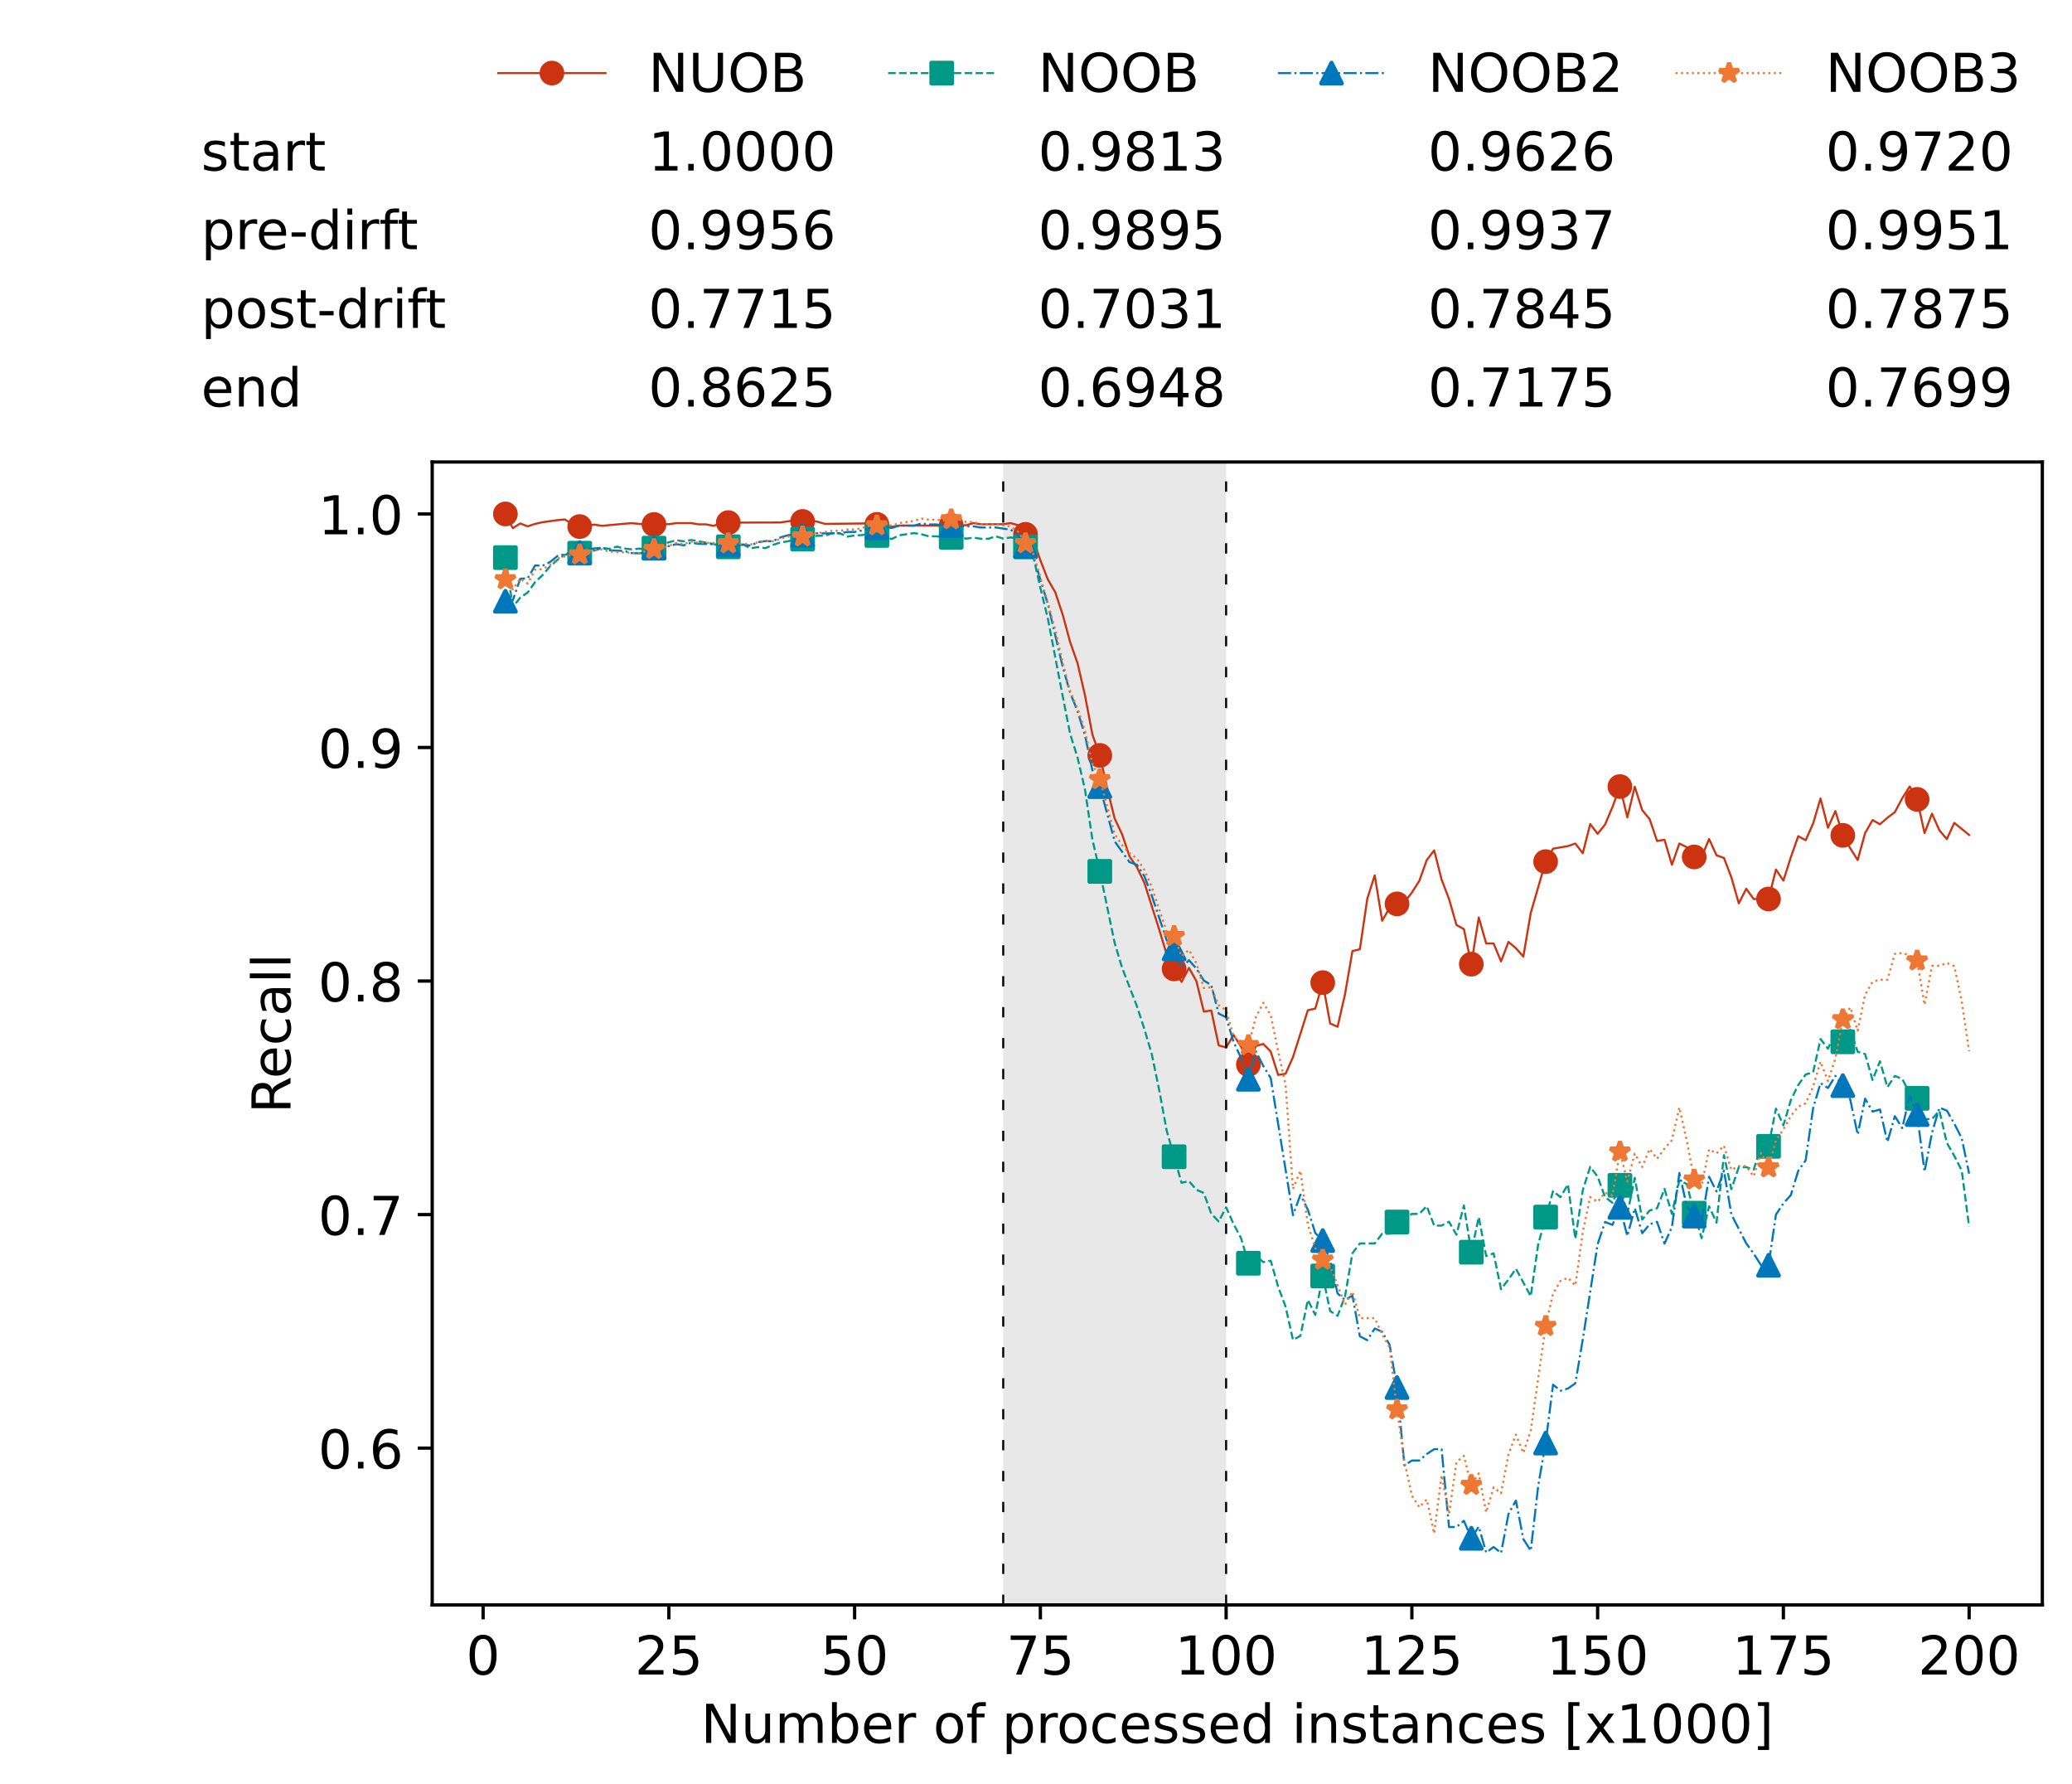 <?xml version="1.0" encoding="utf-8" standalone="no"?>
<!DOCTYPE svg PUBLIC "-//W3C//DTD SVG 1.1//EN"
  "http://www.w3.org/Graphics/SVG/1.1/DTD/svg11.dtd">
<!-- Created with matplotlib (https://matplotlib.org/) -->
<svg height="432.615pt" version="1.1" viewBox="0 0 502.65 432.615" width="502.65pt" xmlns="http://www.w3.org/2000/svg" xmlns:xlink="http://www.w3.org/1999/xlink">
 <defs>
  <style type="text/css">*{stroke-linecap:butt;stroke-linejoin:round;}</style>
 </defs>
 <g id="figure_1">
  <g id="patch_1">
   <path d="M 0 432.615 
L 502.65 432.615 
L 502.65 0 
L 0 0 
z
" style="fill:#ffffff;"/>
  </g>
  <g id="axes_1">
   <g id="patch_2">
    <path d="M 104.85 389.252 
L 495.45 389.252 
L 495.45 112.052 
L 104.85 112.052 
z
" style="fill:#ffffff;"/>
   </g>
   <g id="patch_3">
    <path clip-path="url(#p72a5efc487)" d="M 297.446 389.252 
L 297.446 112.052 
L 243.372 112.052 
L 243.372 389.252 
z
" style="fill:#d3d3d3;opacity:0.5;"/>
   </g>
   <g id="matplotlib.axis_1">
    <g id="xtick_1">
     <g id="line2d_1">
      <defs>
       <path d="M 0 0 
L 0 3.5 
" id="mb57f4e9965" style="stroke:#000000;stroke-width:0.8;"/>
      </defs>
      <g>
       <use style="stroke:#000000;stroke-width:0.8;" x="117.197" xlink:href="#mb57f4e9965" y="389.252"/>
      </g>
     </g>
     <g id="text_1">
      <!-- 0 -->
      <g transform="translate(113.061 406.13)scale(0.13 -0.13)">
       <defs>
        <path d="M 31.781 66.406 
Q 24.172 66.406 20.328 58.906 
Q 16.5 51.422 16.5 36.375 
Q 16.5 21.391 20.328 13.891 
Q 24.172 6.391 31.781 6.391 
Q 39.453 6.391 43.281 13.891 
Q 47.125 21.391 47.125 36.375 
Q 47.125 51.422 43.281 58.906 
Q 39.453 66.406 31.781 66.406 
z
M 31.781 74.219 
Q 44.047 74.219 50.516 64.516 
Q 56.984 54.828 56.984 36.375 
Q 56.984 17.969 50.516 8.266 
Q 44.047 -1.422 31.781 -1.422 
Q 19.531 -1.422 13.062 8.266 
Q 6.594 17.969 6.594 36.375 
Q 6.594 54.828 13.062 64.516 
Q 19.531 74.219 31.781 74.219 
z
" id="DejaVuSans-48"/>
       </defs>
       <use xlink:href="#DejaVuSans-48"/>
      </g>
     </g>
    </g>
    <g id="xtick_2">
     <g id="line2d_2">
      <g>
       <use style="stroke:#000000;stroke-width:0.8;" x="162.259" xlink:href="#mb57f4e9965" y="389.252"/>
      </g>
     </g>
     <g id="text_2">
      <!-- 25 -->
      <g transform="translate(153.988 406.13)scale(0.13 -0.13)">
       <defs>
        <path d="M 19.188 8.297 
L 53.609 8.297 
L 53.609 0 
L 7.328 0 
L 7.328 8.297 
Q 12.938 14.109 22.625 23.891 
Q 32.328 33.688 34.812 36.531 
Q 39.547 41.844 41.422 45.531 
Q 43.312 49.219 43.312 52.781 
Q 43.312 58.594 39.234 62.25 
Q 35.156 65.922 28.609 65.922 
Q 23.969 65.922 18.812 64.312 
Q 13.672 62.703 7.812 59.422 
L 7.812 69.391 
Q 13.766 71.781 18.938 73 
Q 24.125 74.219 28.422 74.219 
Q 39.75 74.219 46.484 68.547 
Q 53.219 62.891 53.219 53.422 
Q 53.219 48.922 51.531 44.891 
Q 49.859 40.875 45.406 35.406 
Q 44.188 33.984 37.641 27.219 
Q 31.109 20.453 19.188 8.297 
z
" id="DejaVuSans-50"/>
        <path d="M 10.797 72.906 
L 49.516 72.906 
L 49.516 64.594 
L 19.828 64.594 
L 19.828 46.734 
Q 21.969 47.469 24.109 47.828 
Q 26.266 48.188 28.422 48.188 
Q 40.625 48.188 47.75 41.5 
Q 54.891 34.812 54.891 23.391 
Q 54.891 11.625 47.562 5.094 
Q 40.234 -1.422 26.906 -1.422 
Q 22.312 -1.422 17.547 -0.641 
Q 12.797 0.141 7.719 1.703 
L 7.719 11.625 
Q 12.109 9.234 16.797 8.062 
Q 21.484 6.891 26.703 6.891 
Q 35.156 6.891 40.078 11.328 
Q 45.016 15.766 45.016 23.391 
Q 45.016 31 40.078 35.438 
Q 35.156 39.891 26.703 39.891 
Q 22.75 39.891 18.812 39.016 
Q 14.891 38.141 10.797 36.281 
z
" id="DejaVuSans-53"/>
       </defs>
       <use xlink:href="#DejaVuSans-50"/>
       <use x="63.623" xlink:href="#DejaVuSans-53"/>
      </g>
     </g>
    </g>
    <g id="xtick_3">
     <g id="line2d_3">
      <g>
       <use style="stroke:#000000;stroke-width:0.8;" x="207.322" xlink:href="#mb57f4e9965" y="389.252"/>
      </g>
     </g>
     <g id="text_3">
      <!-- 50 -->
      <g transform="translate(199.05 406.13)scale(0.13 -0.13)">
       <use xlink:href="#DejaVuSans-53"/>
       <use x="63.623" xlink:href="#DejaVuSans-48"/>
      </g>
     </g>
    </g>
    <g id="xtick_4">
     <g id="line2d_4">
      <g>
       <use style="stroke:#000000;stroke-width:0.8;" x="252.384" xlink:href="#mb57f4e9965" y="389.252"/>
      </g>
     </g>
     <g id="text_4">
      <!-- 75 -->
      <g transform="translate(244.113 406.13)scale(0.13 -0.13)">
       <defs>
        <path d="M 8.203 72.906 
L 55.078 72.906 
L 55.078 68.703 
L 28.609 0 
L 18.312 0 
L 43.219 64.594 
L 8.203 64.594 
z
" id="DejaVuSans-55"/>
       </defs>
       <use xlink:href="#DejaVuSans-55"/>
       <use x="63.623" xlink:href="#DejaVuSans-53"/>
      </g>
     </g>
    </g>
    <g id="xtick_5">
     <g id="line2d_5">
      <g>
       <use style="stroke:#000000;stroke-width:0.8;" x="297.446" xlink:href="#mb57f4e9965" y="389.252"/>
      </g>
     </g>
     <g id="text_5">
      <!-- 100 -->
      <g transform="translate(285.039 406.13)scale(0.13 -0.13)">
       <defs>
        <path d="M 12.406 8.297 
L 28.516 8.297 
L 28.516 63.922 
L 10.984 60.406 
L 10.984 69.391 
L 28.422 72.906 
L 38.281 72.906 
L 38.281 8.297 
L 54.391 8.297 
L 54.391 0 
L 12.406 0 
z
" id="DejaVuSans-49"/>
       </defs>
       <use xlink:href="#DejaVuSans-49"/>
       <use x="63.623" xlink:href="#DejaVuSans-48"/>
       <use x="127.246" xlink:href="#DejaVuSans-48"/>
      </g>
     </g>
    </g>
    <g id="xtick_6">
     <g id="line2d_6">
      <g>
       <use style="stroke:#000000;stroke-width:0.8;" x="342.509" xlink:href="#mb57f4e9965" y="389.252"/>
      </g>
     </g>
     <g id="text_6">
      <!-- 125 -->
      <g transform="translate(330.102 406.13)scale(0.13 -0.13)">
       <use xlink:href="#DejaVuSans-49"/>
       <use x="63.623" xlink:href="#DejaVuSans-50"/>
       <use x="127.246" xlink:href="#DejaVuSans-53"/>
      </g>
     </g>
    </g>
    <g id="xtick_7">
     <g id="line2d_7">
      <g>
       <use style="stroke:#000000;stroke-width:0.8;" x="387.571" xlink:href="#mb57f4e9965" y="389.252"/>
      </g>
     </g>
     <g id="text_7">
      <!-- 150 -->
      <g transform="translate(375.164 406.13)scale(0.13 -0.13)">
       <use xlink:href="#DejaVuSans-49"/>
       <use x="63.623" xlink:href="#DejaVuSans-53"/>
       <use x="127.246" xlink:href="#DejaVuSans-48"/>
      </g>
     </g>
    </g>
    <g id="xtick_8">
     <g id="line2d_8">
      <g>
       <use style="stroke:#000000;stroke-width:0.8;" x="432.633" xlink:href="#mb57f4e9965" y="389.252"/>
      </g>
     </g>
     <g id="text_8">
      <!-- 175 -->
      <g transform="translate(420.226 406.13)scale(0.13 -0.13)">
       <use xlink:href="#DejaVuSans-49"/>
       <use x="63.623" xlink:href="#DejaVuSans-55"/>
       <use x="127.246" xlink:href="#DejaVuSans-53"/>
      </g>
     </g>
    </g>
    <g id="xtick_9">
     <g id="line2d_9">
      <g>
       <use style="stroke:#000000;stroke-width:0.8;" x="477.695" xlink:href="#mb57f4e9965" y="389.252"/>
      </g>
     </g>
     <g id="text_9">
      <!-- 200 -->
      <g transform="translate(465.289 406.13)scale(0.13 -0.13)">
       <use xlink:href="#DejaVuSans-50"/>
       <use x="63.623" xlink:href="#DejaVuSans-48"/>
       <use x="127.246" xlink:href="#DejaVuSans-48"/>
      </g>
     </g>
    </g>
    <g id="text_10">
     <!-- Number of processed instances [x1000] -->
     <g transform="translate(170.025 422.711)scale(0.13 -0.13)">
      <defs>
       <path d="M 9.812 72.906 
L 23.094 72.906 
L 55.422 11.922 
L 55.422 72.906 
L 64.984 72.906 
L 64.984 0 
L 51.703 0 
L 19.391 60.984 
L 19.391 0 
L 9.812 0 
z
" id="DejaVuSans-78"/>
       <path d="M 8.5 21.578 
L 8.5 54.688 
L 17.484 54.688 
L 17.484 21.922 
Q 17.484 14.156 20.5 10.266 
Q 23.531 6.391 29.594 6.391 
Q 36.859 6.391 41.078 11.031 
Q 45.312 15.672 45.312 23.688 
L 45.312 54.688 
L 54.297 54.688 
L 54.297 0 
L 45.312 0 
L 45.312 8.406 
Q 42.047 3.422 37.719 1 
Q 33.406 -1.422 27.688 -1.422 
Q 18.266 -1.422 13.375 4.438 
Q 8.5 10.297 8.5 21.578 
z
M 31.109 56 
z
" id="DejaVuSans-117"/>
       <path d="M 52 44.188 
Q 55.375 50.25 60.062 53.125 
Q 64.75 56 71.094 56 
Q 79.641 56 84.281 50.016 
Q 88.922 44.047 88.922 33.016 
L 88.922 0 
L 79.891 0 
L 79.891 32.719 
Q 79.891 40.578 77.094 44.375 
Q 74.312 48.188 68.609 48.188 
Q 61.625 48.188 57.562 43.547 
Q 53.516 38.922 53.516 30.906 
L 53.516 0 
L 44.484 0 
L 44.484 32.719 
Q 44.484 40.625 41.703 44.406 
Q 38.922 48.188 33.109 48.188 
Q 26.219 48.188 22.156 43.531 
Q 18.109 38.875 18.109 30.906 
L 18.109 0 
L 9.078 0 
L 9.078 54.688 
L 18.109 54.688 
L 18.109 46.188 
Q 21.188 51.219 25.484 53.609 
Q 29.781 56 35.688 56 
Q 41.656 56 45.828 52.969 
Q 50 49.953 52 44.188 
z
" id="DejaVuSans-109"/>
       <path d="M 48.688 27.297 
Q 48.688 37.203 44.609 42.844 
Q 40.531 48.484 33.406 48.484 
Q 26.266 48.484 22.188 42.844 
Q 18.109 37.203 18.109 27.297 
Q 18.109 17.391 22.188 11.75 
Q 26.266 6.109 33.406 6.109 
Q 40.531 6.109 44.609 11.75 
Q 48.688 17.391 48.688 27.297 
z
M 18.109 46.391 
Q 20.953 51.266 25.266 53.625 
Q 29.594 56 35.594 56 
Q 45.562 56 51.781 48.094 
Q 58.016 40.188 58.016 27.297 
Q 58.016 14.406 51.781 6.484 
Q 45.562 -1.422 35.594 -1.422 
Q 29.594 -1.422 25.266 0.953 
Q 20.953 3.328 18.109 8.203 
L 18.109 0 
L 9.078 0 
L 9.078 75.984 
L 18.109 75.984 
z
" id="DejaVuSans-98"/>
       <path d="M 56.203 29.594 
L 56.203 25.203 
L 14.891 25.203 
Q 15.484 15.922 20.484 11.062 
Q 25.484 6.203 34.422 6.203 
Q 39.594 6.203 44.453 7.469 
Q 49.312 8.734 54.109 11.281 
L 54.109 2.781 
Q 49.266 0.734 44.188 -0.344 
Q 39.109 -1.422 33.891 -1.422 
Q 20.797 -1.422 13.156 6.188 
Q 5.516 13.812 5.516 26.812 
Q 5.516 40.234 12.766 48.109 
Q 20.016 56 32.328 56 
Q 43.359 56 49.781 48.891 
Q 56.203 41.797 56.203 29.594 
z
M 47.219 32.234 
Q 47.125 39.594 43.094 43.984 
Q 39.062 48.391 32.422 48.391 
Q 24.906 48.391 20.391 44.141 
Q 15.875 39.891 15.188 32.172 
z
" id="DejaVuSans-101"/>
       <path d="M 41.109 46.297 
Q 39.594 47.172 37.812 47.578 
Q 36.031 48 33.891 48 
Q 26.266 48 22.188 43.047 
Q 18.109 38.094 18.109 28.812 
L 18.109 0 
L 9.078 0 
L 9.078 54.688 
L 18.109 54.688 
L 18.109 46.188 
Q 20.953 51.172 25.484 53.578 
Q 30.031 56 36.531 56 
Q 37.453 56 38.578 55.875 
Q 39.703 55.766 41.062 55.516 
z
" id="DejaVuSans-114"/>
       <path id="DejaVuSans-32"/>
       <path d="M 30.609 48.391 
Q 23.391 48.391 19.188 42.75 
Q 14.984 37.109 14.984 27.297 
Q 14.984 17.484 19.156 11.844 
Q 23.344 6.203 30.609 6.203 
Q 37.797 6.203 41.984 11.859 
Q 46.188 17.531 46.188 27.297 
Q 46.188 37.016 41.984 42.703 
Q 37.797 48.391 30.609 48.391 
z
M 30.609 56 
Q 42.328 56 49.016 48.375 
Q 55.719 40.766 55.719 27.297 
Q 55.719 13.875 49.016 6.219 
Q 42.328 -1.422 30.609 -1.422 
Q 18.844 -1.422 12.172 6.219 
Q 5.516 13.875 5.516 27.297 
Q 5.516 40.766 12.172 48.375 
Q 18.844 56 30.609 56 
z
" id="DejaVuSans-111"/>
       <path d="M 37.109 75.984 
L 37.109 68.5 
L 28.516 68.5 
Q 23.688 68.5 21.797 66.547 
Q 19.922 64.594 19.922 59.516 
L 19.922 54.688 
L 34.719 54.688 
L 34.719 47.703 
L 19.922 47.703 
L 19.922 0 
L 10.891 0 
L 10.891 47.703 
L 2.297 47.703 
L 2.297 54.688 
L 10.891 54.688 
L 10.891 58.5 
Q 10.891 67.625 15.141 71.797 
Q 19.391 75.984 28.609 75.984 
z
" id="DejaVuSans-102"/>
       <path d="M 18.109 8.203 
L 18.109 -20.797 
L 9.078 -20.797 
L 9.078 54.688 
L 18.109 54.688 
L 18.109 46.391 
Q 20.953 51.266 25.266 53.625 
Q 29.594 56 35.594 56 
Q 45.562 56 51.781 48.094 
Q 58.016 40.188 58.016 27.297 
Q 58.016 14.406 51.781 6.484 
Q 45.562 -1.422 35.594 -1.422 
Q 29.594 -1.422 25.266 0.953 
Q 20.953 3.328 18.109 8.203 
z
M 48.688 27.297 
Q 48.688 37.203 44.609 42.844 
Q 40.531 48.484 33.406 48.484 
Q 26.266 48.484 22.188 42.844 
Q 18.109 37.203 18.109 27.297 
Q 18.109 17.391 22.188 11.75 
Q 26.266 6.109 33.406 6.109 
Q 40.531 6.109 44.609 11.75 
Q 48.688 17.391 48.688 27.297 
z
" id="DejaVuSans-112"/>
       <path d="M 48.781 52.594 
L 48.781 44.188 
Q 44.969 46.297 41.141 47.344 
Q 37.312 48.391 33.406 48.391 
Q 24.656 48.391 19.812 42.844 
Q 14.984 37.312 14.984 27.297 
Q 14.984 17.281 19.812 11.734 
Q 24.656 6.203 33.406 6.203 
Q 37.312 6.203 41.141 7.25 
Q 44.969 8.297 48.781 10.406 
L 48.781 2.094 
Q 45.016 0.344 40.984 -0.531 
Q 36.969 -1.422 32.422 -1.422 
Q 20.062 -1.422 12.781 6.344 
Q 5.516 14.109 5.516 27.297 
Q 5.516 40.672 12.859 48.328 
Q 20.219 56 33.016 56 
Q 37.156 56 41.109 55.141 
Q 45.062 54.297 48.781 52.594 
z
" id="DejaVuSans-99"/>
       <path d="M 44.281 53.078 
L 44.281 44.578 
Q 40.484 46.531 36.375 47.5 
Q 32.281 48.484 27.875 48.484 
Q 21.188 48.484 17.844 46.438 
Q 14.5 44.391 14.5 40.281 
Q 14.5 37.156 16.891 35.375 
Q 19.281 33.594 26.516 31.984 
L 29.594 31.297 
Q 39.156 29.25 43.188 25.516 
Q 47.219 21.781 47.219 15.094 
Q 47.219 7.469 41.188 3.016 
Q 35.156 -1.422 24.609 -1.422 
Q 20.219 -1.422 15.453 -0.562 
Q 10.688 0.297 5.422 2 
L 5.422 11.281 
Q 10.406 8.688 15.234 7.391 
Q 20.062 6.109 24.812 6.109 
Q 31.156 6.109 34.562 8.281 
Q 37.984 10.453 37.984 14.406 
Q 37.984 18.062 35.516 20.016 
Q 33.062 21.969 24.703 23.781 
L 21.578 24.516 
Q 13.234 26.266 9.516 29.906 
Q 5.812 33.547 5.812 39.891 
Q 5.812 47.609 11.281 51.797 
Q 16.75 56 26.812 56 
Q 31.781 56 36.172 55.266 
Q 40.578 54.547 44.281 53.078 
z
" id="DejaVuSans-115"/>
       <path d="M 45.406 46.391 
L 45.406 75.984 
L 54.391 75.984 
L 54.391 0 
L 45.406 0 
L 45.406 8.203 
Q 42.578 3.328 38.25 0.953 
Q 33.938 -1.422 27.875 -1.422 
Q 17.969 -1.422 11.734 6.484 
Q 5.516 14.406 5.516 27.297 
Q 5.516 40.188 11.734 48.094 
Q 17.969 56 27.875 56 
Q 33.938 56 38.25 53.625 
Q 42.578 51.266 45.406 46.391 
z
M 14.797 27.297 
Q 14.797 17.391 18.875 11.75 
Q 22.953 6.109 30.078 6.109 
Q 37.203 6.109 41.297 11.75 
Q 45.406 17.391 45.406 27.297 
Q 45.406 37.203 41.297 42.844 
Q 37.203 48.484 30.078 48.484 
Q 22.953 48.484 18.875 42.844 
Q 14.797 37.203 14.797 27.297 
z
" id="DejaVuSans-100"/>
       <path d="M 9.422 54.688 
L 18.406 54.688 
L 18.406 0 
L 9.422 0 
z
M 9.422 75.984 
L 18.406 75.984 
L 18.406 64.594 
L 9.422 64.594 
z
" id="DejaVuSans-105"/>
       <path d="M 54.891 33.016 
L 54.891 0 
L 45.906 0 
L 45.906 32.719 
Q 45.906 40.484 42.875 44.328 
Q 39.844 48.188 33.797 48.188 
Q 26.516 48.188 22.312 43.547 
Q 18.109 38.922 18.109 30.906 
L 18.109 0 
L 9.078 0 
L 9.078 54.688 
L 18.109 54.688 
L 18.109 46.188 
Q 21.344 51.125 25.703 53.562 
Q 30.078 56 35.797 56 
Q 45.219 56 50.047 50.172 
Q 54.891 44.344 54.891 33.016 
z
" id="DejaVuSans-110"/>
       <path d="M 18.312 70.219 
L 18.312 54.688 
L 36.812 54.688 
L 36.812 47.703 
L 18.312 47.703 
L 18.312 18.016 
Q 18.312 11.328 20.141 9.422 
Q 21.969 7.516 27.594 7.516 
L 36.812 7.516 
L 36.812 0 
L 27.594 0 
Q 17.188 0 13.234 3.875 
Q 9.281 7.766 9.281 18.016 
L 9.281 47.703 
L 2.688 47.703 
L 2.688 54.688 
L 9.281 54.688 
L 9.281 70.219 
z
" id="DejaVuSans-116"/>
       <path d="M 34.281 27.484 
Q 23.391 27.484 19.188 25 
Q 14.984 22.516 14.984 16.5 
Q 14.984 11.719 18.141 8.906 
Q 21.297 6.109 26.703 6.109 
Q 34.188 6.109 38.703 11.406 
Q 43.219 16.703 43.219 25.484 
L 43.219 27.484 
z
M 52.203 31.203 
L 52.203 0 
L 43.219 0 
L 43.219 8.297 
Q 40.141 3.328 35.547 0.953 
Q 30.953 -1.422 24.312 -1.422 
Q 15.922 -1.422 10.953 3.297 
Q 6 8.016 6 15.922 
Q 6 25.141 12.172 29.828 
Q 18.359 34.516 30.609 34.516 
L 43.219 34.516 
L 43.219 35.406 
Q 43.219 41.609 39.141 45 
Q 35.062 48.391 27.688 48.391 
Q 23 48.391 18.547 47.266 
Q 14.109 46.141 10.016 43.891 
L 10.016 52.203 
Q 14.938 54.109 19.578 55.047 
Q 24.219 56 28.609 56 
Q 40.484 56 46.344 49.844 
Q 52.203 43.703 52.203 31.203 
z
" id="DejaVuSans-97"/>
       <path d="M 8.594 75.984 
L 29.297 75.984 
L 29.297 69 
L 17.578 69 
L 17.578 -6.203 
L 29.297 -6.203 
L 29.297 -13.188 
L 8.594 -13.188 
z
" id="DejaVuSans-91"/>
       <path d="M 54.891 54.688 
L 35.109 28.078 
L 55.906 0 
L 45.312 0 
L 29.391 21.484 
L 13.484 0 
L 2.875 0 
L 24.125 28.609 
L 4.688 54.688 
L 15.281 54.688 
L 29.781 35.203 
L 44.281 54.688 
z
" id="DejaVuSans-120"/>
       <path d="M 30.422 75.984 
L 30.422 -13.188 
L 9.719 -13.188 
L 9.719 -6.203 
L 21.391 -6.203 
L 21.391 69 
L 9.719 69 
L 9.719 75.984 
z
" id="DejaVuSans-93"/>
      </defs>
      <use xlink:href="#DejaVuSans-78"/>
      <use x="74.805" xlink:href="#DejaVuSans-117"/>
      <use x="138.184" xlink:href="#DejaVuSans-109"/>
      <use x="235.596" xlink:href="#DejaVuSans-98"/>
      <use x="299.072" xlink:href="#DejaVuSans-101"/>
      <use x="360.596" xlink:href="#DejaVuSans-114"/>
      <use x="401.709" xlink:href="#DejaVuSans-32"/>
      <use x="433.496" xlink:href="#DejaVuSans-111"/>
      <use x="494.678" xlink:href="#DejaVuSans-102"/>
      <use x="529.883" xlink:href="#DejaVuSans-32"/>
      <use x="561.67" xlink:href="#DejaVuSans-112"/>
      <use x="625.146" xlink:href="#DejaVuSans-114"/>
      <use x="664.01" xlink:href="#DejaVuSans-111"/>
      <use x="725.191" xlink:href="#DejaVuSans-99"/>
      <use x="780.172" xlink:href="#DejaVuSans-101"/>
      <use x="841.695" xlink:href="#DejaVuSans-115"/>
      <use x="893.795" xlink:href="#DejaVuSans-115"/>
      <use x="945.895" xlink:href="#DejaVuSans-101"/>
      <use x="1007.418" xlink:href="#DejaVuSans-100"/>
      <use x="1070.895" xlink:href="#DejaVuSans-32"/>
      <use x="1102.682" xlink:href="#DejaVuSans-105"/>
      <use x="1130.465" xlink:href="#DejaVuSans-110"/>
      <use x="1193.844" xlink:href="#DejaVuSans-115"/>
      <use x="1245.943" xlink:href="#DejaVuSans-116"/>
      <use x="1285.152" xlink:href="#DejaVuSans-97"/>
      <use x="1346.432" xlink:href="#DejaVuSans-110"/>
      <use x="1409.811" xlink:href="#DejaVuSans-99"/>
      <use x="1464.791" xlink:href="#DejaVuSans-101"/>
      <use x="1526.314" xlink:href="#DejaVuSans-115"/>
      <use x="1578.414" xlink:href="#DejaVuSans-32"/>
      <use x="1610.201" xlink:href="#DejaVuSans-91"/>
      <use x="1649.215" xlink:href="#DejaVuSans-120"/>
      <use x="1708.395" xlink:href="#DejaVuSans-49"/>
      <use x="1772.018" xlink:href="#DejaVuSans-48"/>
      <use x="1835.641" xlink:href="#DejaVuSans-48"/>
      <use x="1899.264" xlink:href="#DejaVuSans-48"/>
      <use x="1962.887" xlink:href="#DejaVuSans-93"/>
     </g>
    </g>
   </g>
   <g id="matplotlib.axis_2">
    <g id="ytick_1">
     <g id="line2d_10">
      <defs>
       <path d="M 0 0 
L -3.5 0 
" id="m3107e5c689" style="stroke:#000000;stroke-width:0.8;"/>
      </defs>
      <g>
       <use style="stroke:#000000;stroke-width:0.8;" x="104.85" xlink:href="#m3107e5c689" y="351.217"/>
      </g>
     </g>
     <g id="text_11">
      <!-- 0.6 -->
      <g transform="translate(77.176 356.156)scale(0.13 -0.13)">
       <defs>
        <path d="M 10.688 12.406 
L 21 12.406 
L 21 0 
L 10.688 0 
z
" id="DejaVuSans-46"/>
        <path d="M 33.016 40.375 
Q 26.375 40.375 22.484 35.828 
Q 18.609 31.297 18.609 23.391 
Q 18.609 15.531 22.484 10.953 
Q 26.375 6.391 33.016 6.391 
Q 39.656 6.391 43.531 10.953 
Q 47.406 15.531 47.406 23.391 
Q 47.406 31.297 43.531 35.828 
Q 39.656 40.375 33.016 40.375 
z
M 52.594 71.297 
L 52.594 62.312 
Q 48.875 64.062 45.094 64.984 
Q 41.312 65.922 37.594 65.922 
Q 27.828 65.922 22.672 59.328 
Q 17.531 52.734 16.797 39.406 
Q 19.672 43.656 24.016 45.922 
Q 28.375 48.188 33.594 48.188 
Q 44.578 48.188 50.953 41.516 
Q 57.328 34.859 57.328 23.391 
Q 57.328 12.156 50.688 5.359 
Q 44.047 -1.422 33.016 -1.422 
Q 20.359 -1.422 13.672 8.266 
Q 6.984 17.969 6.984 36.375 
Q 6.984 53.656 15.188 63.938 
Q 23.391 74.219 37.203 74.219 
Q 40.922 74.219 44.703 73.484 
Q 48.484 72.75 52.594 71.297 
z
" id="DejaVuSans-54"/>
       </defs>
       <use xlink:href="#DejaVuSans-48"/>
       <use x="63.623" xlink:href="#DejaVuSans-46"/>
       <use x="95.41" xlink:href="#DejaVuSans-54"/>
      </g>
     </g>
    </g>
    <g id="ytick_2">
     <g id="line2d_11">
      <g>
       <use style="stroke:#000000;stroke-width:0.8;" x="104.85" xlink:href="#m3107e5c689" y="294.576"/>
      </g>
     </g>
     <g id="text_12">
      <!-- 0.7 -->
      <g transform="translate(77.176 299.515)scale(0.13 -0.13)">
       <use xlink:href="#DejaVuSans-48"/>
       <use x="63.623" xlink:href="#DejaVuSans-46"/>
       <use x="95.41" xlink:href="#DejaVuSans-55"/>
      </g>
     </g>
    </g>
    <g id="ytick_3">
     <g id="line2d_12">
      <g>
       <use style="stroke:#000000;stroke-width:0.8;" x="104.85" xlink:href="#m3107e5c689" y="237.934"/>
      </g>
     </g>
     <g id="text_13">
      <!-- 0.8 -->
      <g transform="translate(77.176 242.873)scale(0.13 -0.13)">
       <defs>
        <path d="M 31.781 34.625 
Q 24.75 34.625 20.719 30.859 
Q 16.703 27.094 16.703 20.516 
Q 16.703 13.922 20.719 10.156 
Q 24.75 6.391 31.781 6.391 
Q 38.812 6.391 42.859 10.172 
Q 46.922 13.969 46.922 20.516 
Q 46.922 27.094 42.891 30.859 
Q 38.875 34.625 31.781 34.625 
z
M 21.922 38.812 
Q 15.578 40.375 12.031 44.719 
Q 8.5 49.078 8.5 55.328 
Q 8.5 64.062 14.719 69.141 
Q 20.953 74.219 31.781 74.219 
Q 42.672 74.219 48.875 69.141 
Q 55.078 64.062 55.078 55.328 
Q 55.078 49.078 51.531 44.719 
Q 48 40.375 41.703 38.812 
Q 48.828 37.156 52.797 32.312 
Q 56.781 27.484 56.781 20.516 
Q 56.781 9.906 50.312 4.234 
Q 43.844 -1.422 31.781 -1.422 
Q 19.734 -1.422 13.25 4.234 
Q 6.781 9.906 6.781 20.516 
Q 6.781 27.484 10.781 32.312 
Q 14.797 37.156 21.922 38.812 
z
M 18.312 54.391 
Q 18.312 48.734 21.844 45.562 
Q 25.391 42.391 31.781 42.391 
Q 38.141 42.391 41.719 45.562 
Q 45.312 48.734 45.312 54.391 
Q 45.312 60.062 41.719 63.234 
Q 38.141 66.406 31.781 66.406 
Q 25.391 66.406 21.844 63.234 
Q 18.312 60.062 18.312 54.391 
z
" id="DejaVuSans-56"/>
       </defs>
       <use xlink:href="#DejaVuSans-48"/>
       <use x="63.623" xlink:href="#DejaVuSans-46"/>
       <use x="95.41" xlink:href="#DejaVuSans-56"/>
      </g>
     </g>
    </g>
    <g id="ytick_4">
     <g id="line2d_13">
      <g>
       <use style="stroke:#000000;stroke-width:0.8;" x="104.85" xlink:href="#m3107e5c689" y="181.293"/>
      </g>
     </g>
     <g id="text_14">
      <!-- 0.9 -->
      <g transform="translate(77.176 186.232)scale(0.13 -0.13)">
       <defs>
        <path d="M 10.984 1.516 
L 10.984 10.5 
Q 14.703 8.734 18.5 7.812 
Q 22.312 6.891 25.984 6.891 
Q 35.75 6.891 40.891 13.453 
Q 46.047 20.016 46.781 33.406 
Q 43.953 29.203 39.594 26.953 
Q 35.25 24.703 29.984 24.703 
Q 19.047 24.703 12.672 31.312 
Q 6.297 37.938 6.297 49.422 
Q 6.297 60.641 12.938 67.422 
Q 19.578 74.219 30.609 74.219 
Q 43.266 74.219 49.922 64.516 
Q 56.594 54.828 56.594 36.375 
Q 56.594 19.141 48.406 8.859 
Q 40.234 -1.422 26.422 -1.422 
Q 22.703 -1.422 18.891 -0.688 
Q 15.094 0.047 10.984 1.516 
z
M 30.609 32.422 
Q 37.25 32.422 41.125 36.953 
Q 45.016 41.5 45.016 49.422 
Q 45.016 57.281 41.125 61.844 
Q 37.25 66.406 30.609 66.406 
Q 23.969 66.406 20.094 61.844 
Q 16.219 57.281 16.219 49.422 
Q 16.219 41.5 20.094 36.953 
Q 23.969 32.422 30.609 32.422 
z
" id="DejaVuSans-57"/>
       </defs>
       <use xlink:href="#DejaVuSans-48"/>
       <use x="63.623" xlink:href="#DejaVuSans-46"/>
       <use x="95.41" xlink:href="#DejaVuSans-57"/>
      </g>
     </g>
    </g>
    <g id="ytick_5">
     <g id="line2d_14">
      <g>
       <use style="stroke:#000000;stroke-width:0.8;" x="104.85" xlink:href="#m3107e5c689" y="124.652"/>
      </g>
     </g>
     <g id="text_15">
      <!-- 1.0 -->
      <g transform="translate(77.176 129.591)scale(0.13 -0.13)">
       <use xlink:href="#DejaVuSans-49"/>
       <use x="63.623" xlink:href="#DejaVuSans-46"/>
       <use x="95.41" xlink:href="#DejaVuSans-48"/>
      </g>
     </g>
    </g>
    <g id="text_16">
     <!-- Recall -->
     <g transform="translate(70.472 270.044)rotate(-90)scale(0.13 -0.13)">
      <defs>
       <path d="M 44.391 34.188 
Q 47.562 33.109 50.562 29.594 
Q 53.562 26.078 56.594 19.922 
L 66.609 0 
L 56 0 
L 46.688 18.703 
Q 43.062 26.031 39.672 28.422 
Q 36.281 30.812 30.422 30.812 
L 19.672 30.812 
L 19.672 0 
L 9.812 0 
L 9.812 72.906 
L 32.078 72.906 
Q 44.578 72.906 50.734 67.672 
Q 56.891 62.453 56.891 51.906 
Q 56.891 45.016 53.688 40.469 
Q 50.484 35.938 44.391 34.188 
z
M 19.672 64.797 
L 19.672 38.922 
L 32.078 38.922 
Q 39.203 38.922 42.844 42.219 
Q 46.484 45.516 46.484 51.906 
Q 46.484 58.297 42.844 61.547 
Q 39.203 64.797 32.078 64.797 
z
" id="DejaVuSans-82"/>
       <path d="M 9.422 75.984 
L 18.406 75.984 
L 18.406 0 
L 9.422 0 
z
" id="DejaVuSans-108"/>
      </defs>
      <use xlink:href="#DejaVuSans-82"/>
      <use x="64.982" xlink:href="#DejaVuSans-101"/>
      <use x="126.506" xlink:href="#DejaVuSans-99"/>
      <use x="181.486" xlink:href="#DejaVuSans-97"/>
      <use x="242.766" xlink:href="#DejaVuSans-108"/>
      <use x="270.549" xlink:href="#DejaVuSans-108"/>
     </g>
    </g>
   </g>
   <g id="line2d_15"/>
   <g id="line2d_16"/>
   <g id="line2d_17"/>
   <g id="line2d_18"/>
   <g id="line2d_19"/>
   <g id="line2d_20">
    <path clip-path="url(#p72a5efc487)" d="M 122.605 124.652 
L 124.407 128.106 
L 126.21 126.954 
L 128.012 127.654 
L 129.815 127.054 
L 131.617 126.654 
L 135.222 126.153 
L 137.024 125.986 
L 138.827 127.058 
L 140.629 127.712 
L 144.234 127.241 
L 146.037 127.532 
L 151.444 127.024 
L 153.247 126.892 
L 156.852 127.205 
L 162.259 127.127 
L 164.062 126.872 
L 167.667 126.872 
L 169.469 127.17 
L 171.272 127.17 
L 173.074 127.533 
L 174.877 126.93 
L 176.679 126.752 
L 189.297 126.717 
L 192.902 126.18 
L 194.704 126.466 
L 196.507 126.198 
L 198.309 126.532 
L 200.112 127.056 
L 210.927 126.945 
L 212.729 127.178 
L 214.532 127.178 
L 216.334 127.762 
L 218.137 127.464 
L 227.149 127.464 
L 228.952 127.704 
L 230.754 127.418 
L 234.359 127.389 
L 236.162 126.865 
L 237.964 127.157 
L 243.372 127.141 
L 245.174 126.874 
L 246.976 127.362 
L 248.779 129.591 
L 250.581 130.68 
L 252.384 135.865 
L 254.186 140.52 
L 255.989 143.629 
L 257.791 149.043 
L 259.594 155.686 
L 261.396 160.835 
L 263.199 168.594 
L 265.001 178.138 
L 266.804 183.21 
L 268.606 191.242 
L 270.409 198.523 
L 272.211 202.335 
L 274.014 207.707 
L 275.816 210.342 
L 277.619 214.121 
L 281.224 225.483 
L 283.026 231.468 
L 284.829 234.998 
L 286.631 238.157 
L 288.434 234.748 
L 290.236 237.96 
L 292.039 245.34 
L 293.841 245.075 
L 295.644 253.537 
L 297.446 254.052 
L 299.249 251.013 
L 301.051 253.816 
L 302.854 258.184 
L 304.656 253.693 
L 306.459 253.187 
L 308.261 255.039 
L 310.064 260.703 
L 311.866 260.429 
L 313.669 256.383 
L 317.274 245.02 
L 319.076 244.616 
L 320.879 238.322 
L 322.681 248.234 
L 324.484 249.021 
L 326.286 241.154 
L 328.089 230.665 
L 329.891 230.236 
L 331.694 217.964 
L 333.496 212.3 
L 335.299 223.313 
L 337.101 220.167 
L 338.904 219.222 
L 340.706 218.829 
L 342.509 216.469 
L 344.311 213.637 
L 346.114 208.602 
L 347.916 206.242 
L 349.719 213.322 
L 351.521 218.042 
L 353.324 224.336 
L 355.126 225.347 
L 356.928 233.844 
L 358.731 222.515 
L 360.533 228.809 
L 362.336 228.809 
L 364.138 233.166 
L 365.941 228.446 
L 367.743 229.971 
L 369.546 231.994 
L 371.348 221.409 
L 374.953 208.979 
L 376.756 205.833 
L 380.361 205.212 
L 382.163 204.583 
L 383.966 206.943 
L 385.768 199.863 
L 387.571 202.223 
L 389.373 199.975 
L 391.176 195.727 
L 392.978 190.771 
L 394.781 198.237 
L 396.583 190.82 
L 398.386 196.484 
L 400.188 198.663 
L 401.991 203.973 
L 403.793 203.662 
L 405.596 209.73 
L 407.398 204.581 
L 409.201 205.48 
L 411.003 207.84 
L 412.806 207.84 
L 414.608 203.483 
L 416.411 207.444 
L 418.213 208.073 
L 420.016 212.793 
L 421.818 219.087 
L 423.621 215.547 
L 425.423 218.037 
L 429.028 218.037 
L 430.831 210.885 
L 432.633 213.582 
L 434.436 207.918 
L 436.238 202.799 
L 438.041 203.782 
L 439.843 199.736 
L 441.646 193.667 
L 443.448 200.748 
L 445.251 196.702 
L 447.053 202.602 
L 448.856 205.749 
L 450.658 208.581 
L 452.461 202.045 
L 454.263 198.898 
L 456.066 199.91 
L 457.868 198.336 
L 459.671 196.975 
L 461.473 193.586 
L 463.276 190.754 
L 465.078 193.878 
L 466.881 202.059 
L 468.683 197.339 
L 470.485 201.385 
L 472.288 203.509 
L 474.09 199.575 
L 477.695 202.509 
L 477.695 202.509 
" style="fill:none;stroke:#cc3311;stroke-linecap:square;stroke-width:0.5;"/>
    <defs>
     <path d="M 0 2.5 
C 0.663 2.5 1.299 2.237 1.768 1.768 
C 2.237 1.299 2.5 0.663 2.5 0 
C 2.5 -0.663 2.237 -1.299 1.768 -1.768 
C 1.299 -2.237 0.663 -2.5 0 -2.5 
C -0.663 -2.5 -1.299 -2.237 -1.768 -1.768 
C -2.237 -1.299 -2.5 -0.663 -2.5 0 
C -2.5 0.663 -2.237 1.299 -1.768 1.768 
C -1.299 2.237 -0.663 2.5 0 2.5 
z
" id="m38d9213a56" style="stroke:#cc3311;"/>
    </defs>
    <g clip-path="url(#p72a5efc487)">
     <use style="fill:#cc3311;stroke:#cc3311;" x="122.605" xlink:href="#m38d9213a56" y="124.652"/>
     <use style="fill:#cc3311;stroke:#cc3311;" x="140.629" xlink:href="#m38d9213a56" y="127.712"/>
     <use style="fill:#cc3311;stroke:#cc3311;" x="158.654" xlink:href="#m38d9213a56" y="127.205"/>
     <use style="fill:#cc3311;stroke:#cc3311;" x="176.679" xlink:href="#m38d9213a56" y="126.752"/>
     <use style="fill:#cc3311;stroke:#cc3311;" x="194.704" xlink:href="#m38d9213a56" y="126.466"/>
     <use style="fill:#cc3311;stroke:#cc3311;" x="212.729" xlink:href="#m38d9213a56" y="127.178"/>
     <use style="fill:#cc3311;stroke:#cc3311;" x="230.754" xlink:href="#m38d9213a56" y="127.418"/>
     <use style="fill:#cc3311;stroke:#cc3311;" x="248.779" xlink:href="#m38d9213a56" y="129.591"/>
     <use style="fill:#cc3311;stroke:#cc3311;" x="266.804" xlink:href="#m38d9213a56" y="183.21"/>
     <use style="fill:#cc3311;stroke:#cc3311;" x="284.829" xlink:href="#m38d9213a56" y="234.998"/>
     <use style="fill:#cc3311;stroke:#cc3311;" x="302.854" xlink:href="#m38d9213a56" y="258.184"/>
     <use style="fill:#cc3311;stroke:#cc3311;" x="320.879" xlink:href="#m38d9213a56" y="238.322"/>
     <use style="fill:#cc3311;stroke:#cc3311;" x="338.904" xlink:href="#m38d9213a56" y="219.222"/>
     <use style="fill:#cc3311;stroke:#cc3311;" x="356.928" xlink:href="#m38d9213a56" y="233.844"/>
     <use style="fill:#cc3311;stroke:#cc3311;" x="374.953" xlink:href="#m38d9213a56" y="208.979"/>
     <use style="fill:#cc3311;stroke:#cc3311;" x="392.978" xlink:href="#m38d9213a56" y="190.771"/>
     <use style="fill:#cc3311;stroke:#cc3311;" x="411.003" xlink:href="#m38d9213a56" y="207.84"/>
     <use style="fill:#cc3311;stroke:#cc3311;" x="429.028" xlink:href="#m38d9213a56" y="218.037"/>
     <use style="fill:#cc3311;stroke:#cc3311;" x="447.053" xlink:href="#m38d9213a56" y="202.602"/>
     <use style="fill:#cc3311;stroke:#cc3311;" x="465.078" xlink:href="#m38d9213a56" y="193.878"/>
    </g>
   </g>
   <g id="line2d_21"/>
   <g id="line2d_22"/>
   <g id="line2d_23"/>
   <g id="line2d_24"/>
   <g id="line2d_25">
    <path clip-path="url(#p72a5efc487)" d="M 122.605 135.239 
L 124.407 147.214 
L 126.21 144.938 
L 128.012 143.693 
L 129.815 141.172 
L 131.617 139.492 
L 133.419 137.372 
L 135.222 135.782 
L 137.024 134.545 
L 138.827 134.158 
L 140.629 134.167 
L 142.432 133.374 
L 144.234 133.541 
L 146.037 132.906 
L 147.839 133.103 
L 149.642 132.575 
L 151.444 133.026 
L 153.247 133.23 
L 155.049 133.058 
L 156.852 133.182 
L 158.654 132.954 
L 160.457 132.028 
L 164.062 131.025 
L 165.864 131.293 
L 167.667 130.971 
L 173.074 131.919 
L 174.877 132.493 
L 176.679 132.616 
L 178.482 132.616 
L 180.284 132.071 
L 182.087 132.966 
L 183.889 132.697 
L 185.692 132.947 
L 187.494 132.168 
L 189.297 131.565 
L 191.099 131.301 
L 192.902 130.756 
L 194.704 130.741 
L 196.507 130.199 
L 198.309 129.948 
L 200.112 129.913 
L 201.914 129.323 
L 203.717 129.323 
L 205.519 130.157 
L 207.322 129.871 
L 209.124 129.775 
L 210.927 129.396 
L 212.729 129.862 
L 214.532 130.146 
L 216.334 130.73 
L 218.137 129.835 
L 221.742 129.293 
L 223.544 129.579 
L 225.347 130.076 
L 227.149 130.076 
L 228.952 130.316 
L 230.754 130.297 
L 232.557 130.037 
L 234.359 130.646 
L 236.162 130.384 
L 237.964 130.676 
L 239.767 130.676 
L 241.569 130.077 
L 243.372 130.617 
L 245.174 130.349 
L 246.976 130.585 
L 250.581 134.52 
L 252.384 142.59 
L 254.186 149.961 
L 257.791 168.794 
L 259.594 177.948 
L 261.396 183.704 
L 263.199 191.463 
L 265.001 203.581 
L 266.804 211.345 
L 270.409 228.715 
L 272.211 234.706 
L 275.816 244.059 
L 277.619 249.594 
L 279.421 255.718 
L 281.224 264.432 
L 283.026 274.219 
L 286.631 286.868 
L 288.434 286.475 
L 290.236 288.544 
L 292.039 289.363 
L 293.841 294.36 
L 295.644 296.248 
L 297.446 292.828 
L 299.249 296.869 
L 301.051 300.245 
L 302.854 306.374 
L 304.656 304.577 
L 306.459 306.095 
L 308.261 305.768 
L 310.064 312.061 
L 311.866 316.891 
L 313.669 324.983 
L 315.471 323.983 
L 317.274 315.269 
L 319.076 318.91 
L 320.879 309.47 
L 322.681 317.966 
L 324.484 319.146 
L 326.286 314.426 
L 328.089 303.937 
L 329.891 301.577 
L 333.496 301.577 
L 335.299 299.217 
L 337.101 299.217 
L 338.904 296.385 
L 340.706 295.598 
L 342.509 294.418 
L 344.311 294.418 
L 346.114 292.53 
L 347.916 297.25 
L 349.719 297.25 
L 351.521 296.306 
L 353.324 299.453 
L 355.126 292.373 
L 356.928 303.701 
L 358.731 295.205 
L 360.533 304.645 
L 362.336 303.971 
L 364.138 312.685 
L 365.941 310.325 
L 367.743 307.711 
L 371.348 314.38 
L 373.151 301.793 
L 376.756 288.891 
L 378.558 290.344 
L 380.361 287.254 
L 382.163 300.471 
L 383.966 288.67 
L 385.768 283.006 
L 387.571 285.366 
L 389.373 290.311 
L 391.176 291.727 
L 392.978 287.479 
L 394.781 294.431 
L 396.583 285.665 
L 398.386 295.779 
L 400.188 293.601 
L 401.991 293.011 
L 403.793 288.342 
L 405.596 294.411 
L 407.398 286.258 
L 409.201 287.157 
L 411.003 294.237 
L 412.806 300.306 
L 414.608 292.56 
L 416.411 296.521 
L 418.213 280.158 
L 420.016 288.418 
L 421.818 283.069 
L 423.621 283.069 
L 425.423 283.691 
L 427.226 278.027 
L 429.028 278.027 
L 430.831 268.873 
L 432.633 272.919 
L 434.436 266.85 
L 436.238 263.147 
L 438.041 260.59 
L 439.843 260.084 
L 441.646 251.993 
L 443.448 254.353 
L 445.251 250.307 
L 447.053 252.667 
L 448.856 249.745 
L 450.658 255.094 
L 452.461 255.639 
L 454.263 261.933 
L 456.066 257.381 
L 457.868 263.674 
L 459.671 260.951 
L 461.473 261.677 
L 463.276 265.139 
L 465.078 266.388 
L 466.881 271.423 
L 468.683 271.423 
L 470.485 269.4 
L 472.288 277.188 
L 474.09 280.335 
L 475.893 283.875 
L 477.695 297.53 
L 477.695 297.53 
" style="fill:none;stroke:#009988;stroke-dasharray:1.85,0.8;stroke-dashoffset:0;stroke-width:0.5;"/>
    <defs>
     <path d="M -2.5 2.5 
L 2.5 2.5 
L 2.5 -2.5 
L -2.5 -2.5 
z
" id="m88205ee4d5" style="stroke:#009988;stroke-linejoin:miter;"/>
    </defs>
    <g clip-path="url(#p72a5efc487)">
     <use style="fill:#009988;stroke:#009988;stroke-linejoin:miter;" x="122.605" xlink:href="#m88205ee4d5" y="135.239"/>
     <use style="fill:#009988;stroke:#009988;stroke-linejoin:miter;" x="140.629" xlink:href="#m88205ee4d5" y="134.167"/>
     <use style="fill:#009988;stroke:#009988;stroke-linejoin:miter;" x="158.654" xlink:href="#m88205ee4d5" y="132.954"/>
     <use style="fill:#009988;stroke:#009988;stroke-linejoin:miter;" x="176.679" xlink:href="#m88205ee4d5" y="132.616"/>
     <use style="fill:#009988;stroke:#009988;stroke-linejoin:miter;" x="194.704" xlink:href="#m88205ee4d5" y="130.741"/>
     <use style="fill:#009988;stroke:#009988;stroke-linejoin:miter;" x="212.729" xlink:href="#m88205ee4d5" y="129.862"/>
     <use style="fill:#009988;stroke:#009988;stroke-linejoin:miter;" x="230.754" xlink:href="#m88205ee4d5" y="130.297"/>
     <use style="fill:#009988;stroke:#009988;stroke-linejoin:miter;" x="248.779" xlink:href="#m88205ee4d5" y="132.625"/>
     <use style="fill:#009988;stroke:#009988;stroke-linejoin:miter;" x="266.804" xlink:href="#m88205ee4d5" y="211.345"/>
     <use style="fill:#009988;stroke:#009988;stroke-linejoin:miter;" x="284.829" xlink:href="#m88205ee4d5" y="280.551"/>
     <use style="fill:#009988;stroke:#009988;stroke-linejoin:miter;" x="302.854" xlink:href="#m88205ee4d5" y="306.374"/>
     <use style="fill:#009988;stroke:#009988;stroke-linejoin:miter;" x="320.879" xlink:href="#m88205ee4d5" y="309.47"/>
     <use style="fill:#009988;stroke:#009988;stroke-linejoin:miter;" x="338.904" xlink:href="#m88205ee4d5" y="296.385"/>
     <use style="fill:#009988;stroke:#009988;stroke-linejoin:miter;" x="356.928" xlink:href="#m88205ee4d5" y="303.701"/>
     <use style="fill:#009988;stroke:#009988;stroke-linejoin:miter;" x="374.953" xlink:href="#m88205ee4d5" y="295.185"/>
     <use style="fill:#009988;stroke:#009988;stroke-linejoin:miter;" x="392.978" xlink:href="#m88205ee4d5" y="287.479"/>
     <use style="fill:#009988;stroke:#009988;stroke-linejoin:miter;" x="411.003" xlink:href="#m88205ee4d5" y="294.237"/>
     <use style="fill:#009988;stroke:#009988;stroke-linejoin:miter;" x="429.028" xlink:href="#m88205ee4d5" y="278.027"/>
     <use style="fill:#009988;stroke:#009988;stroke-linejoin:miter;" x="447.053" xlink:href="#m88205ee4d5" y="252.667"/>
     <use style="fill:#009988;stroke:#009988;stroke-linejoin:miter;" x="465.078" xlink:href="#m88205ee4d5" y="266.388"/>
    </g>
   </g>
   <g id="line2d_26"/>
   <g id="line2d_27"/>
   <g id="line2d_28"/>
   <g id="line2d_29"/>
   <g id="line2d_30">
    <path clip-path="url(#p72a5efc487)" d="M 122.605 145.826 
L 124.407 145.6 
L 126.21 140.366 
L 128.012 140.264 
L 129.815 137.142 
L 131.617 137.206 
L 133.419 136.321 
L 135.222 134.863 
L 137.024 134.377 
L 138.827 134.007 
L 140.629 134.029 
L 142.432 133.248 
L 144.234 133.006 
L 146.037 132.885 
L 147.839 133.458 
L 151.444 133.633 
L 153.247 134.139 
L 155.049 134.196 
L 156.852 133.992 
L 158.654 132.933 
L 162.259 132.436 
L 164.062 131.969 
L 165.864 132.264 
L 167.667 131.62 
L 169.469 131.898 
L 173.074 131.969 
L 174.877 132.252 
L 176.679 132.073 
L 178.482 132.34 
L 180.284 132.068 
L 182.087 132.331 
L 183.889 131.49 
L 185.692 131.23 
L 187.494 131.26 
L 189.297 130.357 
L 191.099 129.827 
L 192.902 129.555 
L 194.704 129.841 
L 196.507 129.039 
L 198.309 129.373 
L 203.717 129.331 
L 205.519 129.018 
L 207.322 129.018 
L 209.124 128.655 
L 210.927 128.071 
L 212.729 128.037 
L 214.532 127.769 
L 216.334 128.061 
L 218.137 127.465 
L 221.742 127.498 
L 223.544 126.948 
L 225.347 127.196 
L 227.149 127.196 
L 228.952 127.436 
L 230.754 127.417 
L 232.557 127.685 
L 236.162 127.647 
L 237.964 127.941 
L 241.569 127.925 
L 245.174 128.476 
L 246.976 129.696 
L 248.779 132.537 
L 250.581 134.353 
L 252.384 140.617 
L 254.186 146.436 
L 257.791 161.664 
L 259.594 167.958 
L 261.396 172.491 
L 263.199 178.31 
L 265.001 186.823 
L 266.804 190.783 
L 270.409 204.055 
L 274.014 209.088 
L 275.816 209.747 
L 277.619 212.514 
L 279.421 217.242 
L 283.026 228.023 
L 284.829 230.159 
L 286.631 234.716 
L 288.434 232.881 
L 290.236 234.928 
L 292.039 237.819 
L 293.841 238.917 
L 295.644 245.84 
L 297.446 246.723 
L 299.249 252.704 
L 301.051 256.537 
L 302.854 261.75 
L 304.656 254.987 
L 306.459 258.527 
L 308.261 261.468 
L 313.669 294.749 
L 315.471 289.751 
L 317.274 293.382 
L 319.076 299.046 
L 320.879 300.882 
L 322.681 305.838 
L 324.484 313.705 
L 326.286 315.278 
L 328.089 314.229 
L 329.891 324.099 
L 331.694 325.043 
L 333.496 322.211 
L 335.299 322.997 
L 337.101 326.144 
L 338.904 336.528 
L 340.706 355.409 
L 342.509 354.229 
L 344.311 354.229 
L 346.114 352.655 
L 347.916 351.475 
L 349.719 351.475 
L 351.521 370.356 
L 353.324 370.356 
L 355.126 368.839 
L 356.928 373.087 
L 358.731 370.255 
L 360.533 376.548 
L 362.336 375.199 
L 364.138 376.652 
L 365.941 367.212 
L 367.743 363.944 
L 369.546 373.249 
L 371.348 376.11 
L 373.151 360.376 
L 374.953 349.992 
L 376.756 335.832 
L 378.558 337.284 
L 380.361 336.769 
L 382.163 335.51 
L 383.966 324.89 
L 387.571 301.762 
L 389.373 296.367 
L 391.176 297.075 
L 392.978 292.827 
L 394.781 299.779 
L 396.583 293.036 
L 398.386 299.104 
L 400.188 296.926 
L 401.991 296.336 
L 403.793 301.626 
L 405.596 297.581 
L 407.398 284.493 
L 409.201 292.585 
L 411.003 294.945 
L 412.806 296.293 
L 414.608 285.401 
L 416.411 288.966 
L 418.213 283.931 
L 420.016 294.551 
L 423.621 301.553 
L 425.423 304.042 
L 427.226 306.874 
L 429.028 306.874 
L 430.831 294.573 
L 432.633 291.876 
L 434.436 289.853 
L 436.238 283.971 
L 438.041 281.415 
L 439.843 268.771 
L 441.646 262.703 
L 443.448 263.883 
L 445.251 260.94 
L 447.053 263.3 
L 448.856 266.672 
L 450.658 275.168 
L 452.461 266.454 
L 454.263 269.601 
L 456.066 269.095 
L 457.868 276.962 
L 459.671 270.699 
L 461.473 273.603 
L 463.276 265.737 
L 465.078 270.318 
L 466.881 284.163 
L 468.683 274.723 
L 470.485 268.655 
L 472.288 269.363 
L 474.09 272.509 
L 475.893 276.049 
L 477.695 284.647 
L 477.695 284.647 
" style="fill:none;stroke:#0077bb;stroke-dasharray:3.2,0.8,0.5,0.8;stroke-dashoffset:0;stroke-width:0.5;"/>
    <defs>
     <path d="M 0 -2.5 
L -2.5 2.5 
L 2.5 2.5 
z
" id="m41f402f93b" style="stroke:#0077bb;stroke-linejoin:miter;"/>
    </defs>
    <g clip-path="url(#p72a5efc487)">
     <use style="fill:#0077bb;stroke:#0077bb;stroke-linejoin:miter;" x="122.605" xlink:href="#m41f402f93b" y="145.826"/>
     <use style="fill:#0077bb;stroke:#0077bb;stroke-linejoin:miter;" x="140.629" xlink:href="#m41f402f93b" y="134.029"/>
     <use style="fill:#0077bb;stroke:#0077bb;stroke-linejoin:miter;" x="158.654" xlink:href="#m41f402f93b" y="132.933"/>
     <use style="fill:#0077bb;stroke:#0077bb;stroke-linejoin:miter;" x="176.679" xlink:href="#m41f402f93b" y="132.073"/>
     <use style="fill:#0077bb;stroke:#0077bb;stroke-linejoin:miter;" x="194.704" xlink:href="#m41f402f93b" y="129.841"/>
     <use style="fill:#0077bb;stroke:#0077bb;stroke-linejoin:miter;" x="212.729" xlink:href="#m41f402f93b" y="128.037"/>
     <use style="fill:#0077bb;stroke:#0077bb;stroke-linejoin:miter;" x="230.754" xlink:href="#m41f402f93b" y="127.417"/>
     <use style="fill:#0077bb;stroke:#0077bb;stroke-linejoin:miter;" x="248.779" xlink:href="#m41f402f93b" y="132.537"/>
     <use style="fill:#0077bb;stroke:#0077bb;stroke-linejoin:miter;" x="266.804" xlink:href="#m41f402f93b" y="190.783"/>
     <use style="fill:#0077bb;stroke:#0077bb;stroke-linejoin:miter;" x="284.829" xlink:href="#m41f402f93b" y="230.159"/>
     <use style="fill:#0077bb;stroke:#0077bb;stroke-linejoin:miter;" x="302.854" xlink:href="#m41f402f93b" y="261.75"/>
     <use style="fill:#0077bb;stroke:#0077bb;stroke-linejoin:miter;" x="320.879" xlink:href="#m41f402f93b" y="300.882"/>
     <use style="fill:#0077bb;stroke:#0077bb;stroke-linejoin:miter;" x="338.904" xlink:href="#m41f402f93b" y="336.528"/>
     <use style="fill:#0077bb;stroke:#0077bb;stroke-linejoin:miter;" x="356.928" xlink:href="#m41f402f93b" y="373.087"/>
     <use style="fill:#0077bb;stroke:#0077bb;stroke-linejoin:miter;" x="374.953" xlink:href="#m41f402f93b" y="349.992"/>
     <use style="fill:#0077bb;stroke:#0077bb;stroke-linejoin:miter;" x="392.978" xlink:href="#m41f402f93b" y="292.827"/>
     <use style="fill:#0077bb;stroke:#0077bb;stroke-linejoin:miter;" x="411.003" xlink:href="#m41f402f93b" y="294.945"/>
     <use style="fill:#0077bb;stroke:#0077bb;stroke-linejoin:miter;" x="429.028" xlink:href="#m41f402f93b" y="306.874"/>
     <use style="fill:#0077bb;stroke:#0077bb;stroke-linejoin:miter;" x="447.053" xlink:href="#m41f402f93b" y="263.3"/>
     <use style="fill:#0077bb;stroke:#0077bb;stroke-linejoin:miter;" x="465.078" xlink:href="#m41f402f93b" y="270.318"/>
    </g>
   </g>
   <g id="line2d_31"/>
   <g id="line2d_32"/>
   <g id="line2d_33"/>
   <g id="line2d_34"/>
   <g id="line2d_35">
    <path clip-path="url(#p72a5efc487)" d="M 122.605 140.533 
L 124.407 142.953 
L 126.21 140.349 
L 128.012 141.528 
L 129.815 138.153 
L 131.617 138.048 
L 133.419 137.043 
L 135.222 135.494 
L 137.024 134.938 
L 138.827 134.512 
L 140.629 134.489 
L 142.432 133.669 
L 144.234 133.394 
L 146.037 133.246 
L 147.839 133.794 
L 155.049 134.145 
L 158.654 133.178 
L 160.457 132.943 
L 162.259 132.419 
L 164.062 131.696 
L 165.864 131.991 
L 167.667 131.348 
L 169.469 131.626 
L 173.074 131.697 
L 174.877 131.98 
L 176.679 131.801 
L 178.482 132.068 
L 180.284 131.796 
L 182.087 132.059 
L 183.889 131.509 
L 185.692 131.25 
L 187.494 131.28 
L 191.099 130.148 
L 194.704 130.133 
L 196.507 129.331 
L 198.309 129.331 
L 201.914 128.738 
L 203.717 128.738 
L 205.519 128.425 
L 207.322 128.425 
L 209.124 128.062 
L 210.927 127.478 
L 212.729 127.444 
L 214.532 127.177 
L 216.334 127.469 
L 218.137 126.873 
L 221.742 126.33 
L 223.544 125.78 
L 225.347 126.029 
L 227.149 126.029 
L 228.952 126.269 
L 230.754 125.983 
L 232.557 125.983 
L 234.359 126.592 
L 236.162 126.592 
L 237.964 127.176 
L 241.569 127.16 
L 245.174 127.71 
L 246.976 128.93 
L 248.779 131.772 
L 250.581 133.95 
L 254.186 146.159 
L 255.989 152.721 
L 257.791 160.634 
L 259.594 167.627 
L 261.396 171.792 
L 263.199 177.223 
L 265.001 185.222 
L 266.804 189.026 
L 270.409 202.261 
L 272.211 204.984 
L 274.014 206.917 
L 275.816 208.234 
L 277.619 211.002 
L 279.421 215.174 
L 283.026 225.956 
L 284.829 227.043 
L 286.631 231.945 
L 288.434 230.371 
L 290.236 233.604 
L 292.039 239.629 
L 293.841 239.44 
L 295.644 243.775 
L 297.446 245.026 
L 299.249 251.395 
L 301.051 252.596 
L 302.854 253.512 
L 304.656 246.749 
L 306.459 243.209 
L 308.261 246.15 
L 310.064 254.961 
L 311.866 263.084 
L 313.669 288.37 
L 315.471 283.928 
L 317.274 296.999 
L 319.076 302.663 
L 320.879 305.547 
L 322.681 306.963 
L 326.286 316.404 
L 328.089 313.257 
L 329.891 319.693 
L 333.496 319.693 
L 335.299 323.627 
L 337.101 326.773 
L 338.904 341.878 
L 340.706 354.465 
L 342.509 362.725 
L 344.311 365.557 
L 346.114 363.669 
L 347.916 371.929 
L 349.719 357.769 
L 351.521 367.209 
L 353.324 354.622 
L 355.126 353.105 
L 356.928 360.185 
L 358.731 357.353 
L 360.533 366.793 
L 362.336 360.724 
L 364.138 362.177 
L 365.941 352.737 
L 367.743 347.944 
L 369.546 352.394 
L 371.348 346.959 
L 374.953 321.628 
L 376.756 313.761 
L 378.558 310.675 
L 380.361 309.902 
L 382.163 311.79 
L 383.966 298.81 
L 385.768 290.314 
L 387.571 291.494 
L 389.373 289.246 
L 391.176 289.954 
L 392.978 279.334 
L 394.781 286.543 
L 396.583 279.8 
L 398.386 283.037 
L 400.188 278.68 
L 401.991 281.04 
L 403.793 278.55 
L 405.596 276.527 
L 407.398 268.589 
L 409.201 276.68 
L 411.003 286.12 
L 412.806 287.469 
L 414.608 278.755 
L 416.411 279.745 
L 418.213 277.857 
L 420.016 283.757 
L 421.818 282.813 
L 423.621 282.813 
L 425.423 285.303 
L 427.226 279.639 
L 429.028 283.179 
L 430.831 276.599 
L 432.633 273.902 
L 434.436 270.666 
L 436.238 268.378 
L 438.041 267.591 
L 439.843 263.546 
L 441.646 257.477 
L 443.448 262.197 
L 445.251 256.68 
L 447.053 247.24 
L 448.856 244.318 
L 450.658 249.982 
L 452.461 241.268 
L 454.263 238.121 
L 456.066 237.615 
L 457.868 237.615 
L 459.671 231.352 
L 461.473 231.11 
L 463.276 231.74 
L 465.078 232.989 
L 466.881 243.688 
L 468.683 234.248 
L 470.485 234.248 
L 472.288 233.54 
L 474.09 234.326 
L 475.893 242.823 
L 477.695 254.96 
L 477.695 254.96 
" style="fill:none;stroke:#ee7733;stroke-dasharray:0.5,0.825;stroke-dashoffset:0;stroke-width:0.5;"/>
    <defs>
     <path d="M 0 -2.5 
L -0.561 -0.773 
L -2.378 -0.773 
L -0.908 0.295 
L -1.469 2.023 
L -0 0.955 
L 1.469 2.023 
L 0.908 0.295 
L 2.378 -0.773 
L 0.561 -0.773 
z
" id="mf472275f8e" style="stroke:#ee7733;stroke-linejoin:bevel;"/>
    </defs>
    <g clip-path="url(#p72a5efc487)">
     <use style="fill:#ee7733;stroke:#ee7733;stroke-linejoin:bevel;" x="122.605" xlink:href="#mf472275f8e" y="140.533"/>
     <use style="fill:#ee7733;stroke:#ee7733;stroke-linejoin:bevel;" x="140.629" xlink:href="#mf472275f8e" y="134.489"/>
     <use style="fill:#ee7733;stroke:#ee7733;stroke-linejoin:bevel;" x="158.654" xlink:href="#mf472275f8e" y="133.178"/>
     <use style="fill:#ee7733;stroke:#ee7733;stroke-linejoin:bevel;" x="176.679" xlink:href="#mf472275f8e" y="131.801"/>
     <use style="fill:#ee7733;stroke:#ee7733;stroke-linejoin:bevel;" x="194.704" xlink:href="#mf472275f8e" y="130.133"/>
     <use style="fill:#ee7733;stroke:#ee7733;stroke-linejoin:bevel;" x="212.729" xlink:href="#mf472275f8e" y="127.444"/>
     <use style="fill:#ee7733;stroke:#ee7733;stroke-linejoin:bevel;" x="230.754" xlink:href="#mf472275f8e" y="125.983"/>
     <use style="fill:#ee7733;stroke:#ee7733;stroke-linejoin:bevel;" x="248.779" xlink:href="#mf472275f8e" y="131.772"/>
     <use style="fill:#ee7733;stroke:#ee7733;stroke-linejoin:bevel;" x="266.804" xlink:href="#mf472275f8e" y="189.026"/>
     <use style="fill:#ee7733;stroke:#ee7733;stroke-linejoin:bevel;" x="284.829" xlink:href="#mf472275f8e" y="227.043"/>
     <use style="fill:#ee7733;stroke:#ee7733;stroke-linejoin:bevel;" x="302.854" xlink:href="#mf472275f8e" y="253.512"/>
     <use style="fill:#ee7733;stroke:#ee7733;stroke-linejoin:bevel;" x="320.879" xlink:href="#mf472275f8e" y="305.547"/>
     <use style="fill:#ee7733;stroke:#ee7733;stroke-linejoin:bevel;" x="338.904" xlink:href="#mf472275f8e" y="341.878"/>
     <use style="fill:#ee7733;stroke:#ee7733;stroke-linejoin:bevel;" x="356.928" xlink:href="#mf472275f8e" y="360.185"/>
     <use style="fill:#ee7733;stroke:#ee7733;stroke-linejoin:bevel;" x="374.953" xlink:href="#mf472275f8e" y="321.628"/>
     <use style="fill:#ee7733;stroke:#ee7733;stroke-linejoin:bevel;" x="392.978" xlink:href="#mf472275f8e" y="279.334"/>
     <use style="fill:#ee7733;stroke:#ee7733;stroke-linejoin:bevel;" x="411.003" xlink:href="#mf472275f8e" y="286.12"/>
     <use style="fill:#ee7733;stroke:#ee7733;stroke-linejoin:bevel;" x="429.028" xlink:href="#mf472275f8e" y="283.179"/>
     <use style="fill:#ee7733;stroke:#ee7733;stroke-linejoin:bevel;" x="447.053" xlink:href="#mf472275f8e" y="247.24"/>
     <use style="fill:#ee7733;stroke:#ee7733;stroke-linejoin:bevel;" x="465.078" xlink:href="#mf472275f8e" y="232.989"/>
    </g>
   </g>
   <g id="line2d_36"/>
   <g id="line2d_37"/>
   <g id="line2d_38"/>
   <g id="line2d_39"/>
   <g id="line2d_40">
    <path clip-path="url(#p72a5efc487)" d="M 243.372 389.252 
L 243.372 112.052 
" style="fill:none;stroke:#000000;stroke-dasharray:2.5,5;stroke-dashoffset:0;stroke-width:0.5;"/>
   </g>
   <g id="line2d_41">
    <path clip-path="url(#p72a5efc487)" d="M 297.446 389.252 
L 297.446 112.052 
" style="fill:none;stroke:#000000;stroke-dasharray:2.5,5;stroke-dashoffset:0;stroke-width:0.5;"/>
   </g>
   <g id="patch_4">
    <path d="M 104.85 389.252 
L 104.85 112.052 
" style="fill:none;stroke:#000000;stroke-linecap:square;stroke-linejoin:miter;stroke-width:0.8;"/>
   </g>
   <g id="patch_5">
    <path d="M 495.45 389.252 
L 495.45 112.052 
" style="fill:none;stroke:#000000;stroke-linecap:square;stroke-linejoin:miter;stroke-width:0.8;"/>
   </g>
   <g id="patch_6">
    <path d="M 104.85 389.252 
L 495.45 389.252 
" style="fill:none;stroke:#000000;stroke-linecap:square;stroke-linejoin:miter;stroke-width:0.8;"/>
   </g>
   <g id="patch_7">
    <path d="M 104.85 112.052 
L 495.45 112.052 
" style="fill:none;stroke:#000000;stroke-linecap:square;stroke-linejoin:miter;stroke-width:0.8;"/>
   </g>
   <g id="legend_1">
    <g id="line2d_42"/>
    <g id="line2d_43"/>
    <g id="text_17">
     <!--   -->
     <g transform="translate(48.8 22.278)scale(0.13 -0.13)">
      <use xlink:href="#DejaVuSans-32"/>
     </g>
    </g>
    <g id="line2d_44"/>
    <g id="line2d_45"/>
    <g id="text_18">
     <!-- start -->
     <g transform="translate(48.8 41.36)scale(0.13 -0.13)">
      <use xlink:href="#DejaVuSans-115"/>
      <use x="52.1" xlink:href="#DejaVuSans-116"/>
      <use x="91.309" xlink:href="#DejaVuSans-97"/>
      <use x="152.588" xlink:href="#DejaVuSans-114"/>
      <use x="193.701" xlink:href="#DejaVuSans-116"/>
     </g>
    </g>
    <g id="line2d_46"/>
    <g id="line2d_47"/>
    <g id="text_19">
     <!-- pre-dirft -->
     <g transform="translate(48.8 60.441)scale(0.13 -0.13)">
      <defs>
       <path d="M 4.891 31.391 
L 31.203 31.391 
L 31.203 23.391 
L 4.891 23.391 
z
" id="DejaVuSans-45"/>
      </defs>
      <use xlink:href="#DejaVuSans-112"/>
      <use x="63.477" xlink:href="#DejaVuSans-114"/>
      <use x="102.34" xlink:href="#DejaVuSans-101"/>
      <use x="163.863" xlink:href="#DejaVuSans-45"/>
      <use x="199.947" xlink:href="#DejaVuSans-100"/>
      <use x="263.424" xlink:href="#DejaVuSans-105"/>
      <use x="291.207" xlink:href="#DejaVuSans-114"/>
      <use x="332.32" xlink:href="#DejaVuSans-102"/>
      <use x="365.775" xlink:href="#DejaVuSans-116"/>
     </g>
    </g>
    <g id="line2d_48"/>
    <g id="line2d_49"/>
    <g id="text_20">
     <!-- post-drift -->
     <g transform="translate(48.8 79.523)scale(0.13 -0.13)">
      <use xlink:href="#DejaVuSans-112"/>
      <use x="63.477" xlink:href="#DejaVuSans-111"/>
      <use x="124.658" xlink:href="#DejaVuSans-115"/>
      <use x="176.758" xlink:href="#DejaVuSans-116"/>
      <use x="215.967" xlink:href="#DejaVuSans-45"/>
      <use x="252.051" xlink:href="#DejaVuSans-100"/>
      <use x="315.527" xlink:href="#DejaVuSans-114"/>
      <use x="356.641" xlink:href="#DejaVuSans-105"/>
      <use x="384.424" xlink:href="#DejaVuSans-102"/>
      <use x="417.879" xlink:href="#DejaVuSans-116"/>
     </g>
    </g>
    <g id="line2d_50"/>
    <g id="line2d_51"/>
    <g id="text_21">
     <!-- end -->
     <g transform="translate(48.8 98.604)scale(0.13 -0.13)">
      <use xlink:href="#DejaVuSans-101"/>
      <use x="61.523" xlink:href="#DejaVuSans-110"/>
      <use x="124.902" xlink:href="#DejaVuSans-100"/>
     </g>
    </g>
    <g id="line2d_52">
     <path d="M 120.892 17.728 
L 146.892 17.728 
" style="fill:none;stroke:#cc3311;stroke-linecap:square;stroke-width:0.5;"/>
    </g>
    <g id="line2d_53">
     <g>
      <use style="fill:#cc3311;stroke:#cc3311;" x="133.892" xlink:href="#m38d9213a56" y="17.728"/>
     </g>
    </g>
    <g id="text_22">
     <!-- NUOB -->
     <g transform="translate(157.292 22.278)scale(0.13 -0.13)">
      <defs>
       <path d="M 8.688 72.906 
L 18.609 72.906 
L 18.609 28.609 
Q 18.609 16.891 22.844 11.734 
Q 27.094 6.594 36.625 6.594 
Q 46.094 6.594 50.344 11.734 
Q 54.594 16.891 54.594 28.609 
L 54.594 72.906 
L 64.5 72.906 
L 64.5 27.391 
Q 64.5 13.141 57.438 5.859 
Q 50.391 -1.422 36.625 -1.422 
Q 22.797 -1.422 15.734 5.859 
Q 8.688 13.141 8.688 27.391 
z
" id="DejaVuSans-85"/>
       <path d="M 39.406 66.219 
Q 28.656 66.219 22.328 58.203 
Q 16.016 50.203 16.016 36.375 
Q 16.016 22.609 22.328 14.594 
Q 28.656 6.594 39.406 6.594 
Q 50.141 6.594 56.422 14.594 
Q 62.703 22.609 62.703 36.375 
Q 62.703 50.203 56.422 58.203 
Q 50.141 66.219 39.406 66.219 
z
M 39.406 74.219 
Q 54.734 74.219 63.906 63.938 
Q 73.094 53.656 73.094 36.375 
Q 73.094 19.141 63.906 8.859 
Q 54.734 -1.422 39.406 -1.422 
Q 24.031 -1.422 14.812 8.828 
Q 5.609 19.094 5.609 36.375 
Q 5.609 53.656 14.812 63.938 
Q 24.031 74.219 39.406 74.219 
z
" id="DejaVuSans-79"/>
       <path d="M 19.672 34.812 
L 19.672 8.109 
L 35.5 8.109 
Q 43.453 8.109 47.281 11.406 
Q 51.125 14.703 51.125 21.484 
Q 51.125 28.328 47.281 31.562 
Q 43.453 34.812 35.5 34.812 
z
M 19.672 64.797 
L 19.672 42.828 
L 34.281 42.828 
Q 41.5 42.828 45.031 45.531 
Q 48.578 48.25 48.578 53.812 
Q 48.578 59.328 45.031 62.062 
Q 41.5 64.797 34.281 64.797 
z
M 9.812 72.906 
L 35.016 72.906 
Q 46.297 72.906 52.391 68.219 
Q 58.5 63.531 58.5 54.891 
Q 58.5 48.188 55.375 44.234 
Q 52.25 40.281 46.188 39.312 
Q 53.469 37.75 57.5 32.781 
Q 61.531 27.828 61.531 20.406 
Q 61.531 10.641 54.891 5.312 
Q 48.25 0 35.984 0 
L 9.812 0 
z
" id="DejaVuSans-66"/>
      </defs>
      <use xlink:href="#DejaVuSans-78"/>
      <use x="74.805" xlink:href="#DejaVuSans-85"/>
      <use x="147.998" xlink:href="#DejaVuSans-79"/>
      <use x="226.709" xlink:href="#DejaVuSans-66"/>
     </g>
    </g>
    <g id="line2d_54"/>
    <g id="line2d_55"/>
    <g id="text_23">
     <!-- 1.0000 -->
     <g transform="translate(157.292 41.36)scale(0.13 -0.13)">
      <use xlink:href="#DejaVuSans-49"/>
      <use x="63.623" xlink:href="#DejaVuSans-46"/>
      <use x="95.41" xlink:href="#DejaVuSans-48"/>
      <use x="159.033" xlink:href="#DejaVuSans-48"/>
      <use x="222.656" xlink:href="#DejaVuSans-48"/>
      <use x="286.279" xlink:href="#DejaVuSans-48"/>
     </g>
    </g>
    <g id="line2d_56"/>
    <g id="line2d_57"/>
    <g id="text_24">
     <!-- 0.9956 -->
     <g transform="translate(157.292 60.441)scale(0.13 -0.13)">
      <use xlink:href="#DejaVuSans-48"/>
      <use x="63.623" xlink:href="#DejaVuSans-46"/>
      <use x="95.41" xlink:href="#DejaVuSans-57"/>
      <use x="159.033" xlink:href="#DejaVuSans-57"/>
      <use x="222.656" xlink:href="#DejaVuSans-53"/>
      <use x="286.279" xlink:href="#DejaVuSans-54"/>
     </g>
    </g>
    <g id="line2d_58"/>
    <g id="line2d_59"/>
    <g id="text_25">
     <!-- 0.7715 -->
     <g transform="translate(157.292 79.523)scale(0.13 -0.13)">
      <use xlink:href="#DejaVuSans-48"/>
      <use x="63.623" xlink:href="#DejaVuSans-46"/>
      <use x="95.41" xlink:href="#DejaVuSans-55"/>
      <use x="159.033" xlink:href="#DejaVuSans-55"/>
      <use x="222.656" xlink:href="#DejaVuSans-49"/>
      <use x="286.279" xlink:href="#DejaVuSans-53"/>
     </g>
    </g>
    <g id="line2d_60"/>
    <g id="line2d_61"/>
    <g id="text_26">
     <!-- 0.8625 -->
     <g transform="translate(157.292 98.604)scale(0.13 -0.13)">
      <use xlink:href="#DejaVuSans-48"/>
      <use x="63.623" xlink:href="#DejaVuSans-46"/>
      <use x="95.41" xlink:href="#DejaVuSans-56"/>
      <use x="159.033" xlink:href="#DejaVuSans-54"/>
      <use x="222.656" xlink:href="#DejaVuSans-50"/>
      <use x="286.279" xlink:href="#DejaVuSans-53"/>
     </g>
    </g>
    <g id="line2d_62">
     <path d="M 215.452 17.728 
L 241.452 17.728 
" style="fill:none;stroke:#009988;stroke-dasharray:1.85,0.8;stroke-dashoffset:0;stroke-width:0.5;"/>
    </g>
    <g id="line2d_63">
     <g>
      <use style="fill:#009988;stroke:#009988;stroke-linejoin:miter;" x="228.452" xlink:href="#m88205ee4d5" y="17.728"/>
     </g>
    </g>
    <g id="text_27">
     <!-- NOOB -->
     <g transform="translate(251.852 22.278)scale(0.13 -0.13)">
      <use xlink:href="#DejaVuSans-78"/>
      <use x="74.805" xlink:href="#DejaVuSans-79"/>
      <use x="153.516" xlink:href="#DejaVuSans-79"/>
      <use x="232.227" xlink:href="#DejaVuSans-66"/>
     </g>
    </g>
    <g id="line2d_64"/>
    <g id="line2d_65"/>
    <g id="text_28">
     <!-- 0.9813 -->
     <g transform="translate(251.852 41.36)scale(0.13 -0.13)">
      <defs>
       <path d="M 40.578 39.312 
Q 47.656 37.797 51.625 33 
Q 55.609 28.219 55.609 21.188 
Q 55.609 10.406 48.188 4.484 
Q 40.766 -1.422 27.094 -1.422 
Q 22.516 -1.422 17.656 -0.516 
Q 12.797 0.391 7.625 2.203 
L 7.625 11.719 
Q 11.719 9.328 16.594 8.109 
Q 21.484 6.891 26.812 6.891 
Q 36.078 6.891 40.938 10.547 
Q 45.797 14.203 45.797 21.188 
Q 45.797 27.641 41.281 31.266 
Q 36.766 34.906 28.719 34.906 
L 20.219 34.906 
L 20.219 43.016 
L 29.109 43.016 
Q 36.375 43.016 40.234 45.922 
Q 44.094 48.828 44.094 54.297 
Q 44.094 59.906 40.109 62.906 
Q 36.141 65.922 28.719 65.922 
Q 24.656 65.922 20.016 65.031 
Q 15.375 64.156 9.812 62.312 
L 9.812 71.094 
Q 15.438 72.656 20.344 73.438 
Q 25.25 74.219 29.594 74.219 
Q 40.828 74.219 47.359 69.109 
Q 53.906 64.016 53.906 55.328 
Q 53.906 49.266 50.438 45.094 
Q 46.969 40.922 40.578 39.312 
z
" id="DejaVuSans-51"/>
      </defs>
      <use xlink:href="#DejaVuSans-48"/>
      <use x="63.623" xlink:href="#DejaVuSans-46"/>
      <use x="95.41" xlink:href="#DejaVuSans-57"/>
      <use x="159.033" xlink:href="#DejaVuSans-56"/>
      <use x="222.656" xlink:href="#DejaVuSans-49"/>
      <use x="286.279" xlink:href="#DejaVuSans-51"/>
     </g>
    </g>
    <g id="line2d_66"/>
    <g id="line2d_67"/>
    <g id="text_29">
     <!-- 0.9895 -->
     <g transform="translate(251.852 60.441)scale(0.13 -0.13)">
      <use xlink:href="#DejaVuSans-48"/>
      <use x="63.623" xlink:href="#DejaVuSans-46"/>
      <use x="95.41" xlink:href="#DejaVuSans-57"/>
      <use x="159.033" xlink:href="#DejaVuSans-56"/>
      <use x="222.656" xlink:href="#DejaVuSans-57"/>
      <use x="286.279" xlink:href="#DejaVuSans-53"/>
     </g>
    </g>
    <g id="line2d_68"/>
    <g id="line2d_69"/>
    <g id="text_30">
     <!-- 0.7031 -->
     <g transform="translate(251.852 79.523)scale(0.13 -0.13)">
      <use xlink:href="#DejaVuSans-48"/>
      <use x="63.623" xlink:href="#DejaVuSans-46"/>
      <use x="95.41" xlink:href="#DejaVuSans-55"/>
      <use x="159.033" xlink:href="#DejaVuSans-48"/>
      <use x="222.656" xlink:href="#DejaVuSans-51"/>
      <use x="286.279" xlink:href="#DejaVuSans-49"/>
     </g>
    </g>
    <g id="line2d_70"/>
    <g id="line2d_71"/>
    <g id="text_31">
     <!-- 0.6948 -->
     <g transform="translate(251.852 98.604)scale(0.13 -0.13)">
      <defs>
       <path d="M 37.797 64.312 
L 12.891 25.391 
L 37.797 25.391 
z
M 35.203 72.906 
L 47.609 72.906 
L 47.609 25.391 
L 58.016 25.391 
L 58.016 17.188 
L 47.609 17.188 
L 47.609 0 
L 37.797 0 
L 37.797 17.188 
L 4.891 17.188 
L 4.891 26.703 
z
" id="DejaVuSans-52"/>
      </defs>
      <use xlink:href="#DejaVuSans-48"/>
      <use x="63.623" xlink:href="#DejaVuSans-46"/>
      <use x="95.41" xlink:href="#DejaVuSans-54"/>
      <use x="159.033" xlink:href="#DejaVuSans-57"/>
      <use x="222.656" xlink:href="#DejaVuSans-52"/>
      <use x="286.279" xlink:href="#DejaVuSans-56"/>
     </g>
    </g>
    <g id="line2d_72">
     <path d="M 310.012 17.728 
L 336.012 17.728 
" style="fill:none;stroke:#0077bb;stroke-dasharray:3.2,0.8,0.5,0.8;stroke-dashoffset:0;stroke-width:0.5;"/>
    </g>
    <g id="line2d_73">
     <g>
      <use style="fill:#0077bb;stroke:#0077bb;stroke-linejoin:miter;" x="323.012" xlink:href="#m41f402f93b" y="17.728"/>
     </g>
    </g>
    <g id="text_32">
     <!-- NOOB2 -->
     <g transform="translate(346.412 22.278)scale(0.13 -0.13)">
      <use xlink:href="#DejaVuSans-78"/>
      <use x="74.805" xlink:href="#DejaVuSans-79"/>
      <use x="153.516" xlink:href="#DejaVuSans-79"/>
      <use x="232.227" xlink:href="#DejaVuSans-66"/>
      <use x="300.83" xlink:href="#DejaVuSans-50"/>
     </g>
    </g>
    <g id="line2d_74"/>
    <g id="line2d_75"/>
    <g id="text_33">
     <!-- 0.9626 -->
     <g transform="translate(346.412 41.36)scale(0.13 -0.13)">
      <use xlink:href="#DejaVuSans-48"/>
      <use x="63.623" xlink:href="#DejaVuSans-46"/>
      <use x="95.41" xlink:href="#DejaVuSans-57"/>
      <use x="159.033" xlink:href="#DejaVuSans-54"/>
      <use x="222.656" xlink:href="#DejaVuSans-50"/>
      <use x="286.279" xlink:href="#DejaVuSans-54"/>
     </g>
    </g>
    <g id="line2d_76"/>
    <g id="line2d_77"/>
    <g id="text_34">
     <!-- 0.9937 -->
     <g transform="translate(346.412 60.441)scale(0.13 -0.13)">
      <use xlink:href="#DejaVuSans-48"/>
      <use x="63.623" xlink:href="#DejaVuSans-46"/>
      <use x="95.41" xlink:href="#DejaVuSans-57"/>
      <use x="159.033" xlink:href="#DejaVuSans-57"/>
      <use x="222.656" xlink:href="#DejaVuSans-51"/>
      <use x="286.279" xlink:href="#DejaVuSans-55"/>
     </g>
    </g>
    <g id="line2d_78"/>
    <g id="line2d_79"/>
    <g id="text_35">
     <!-- 0.7845 -->
     <g transform="translate(346.412 79.523)scale(0.13 -0.13)">
      <use xlink:href="#DejaVuSans-48"/>
      <use x="63.623" xlink:href="#DejaVuSans-46"/>
      <use x="95.41" xlink:href="#DejaVuSans-55"/>
      <use x="159.033" xlink:href="#DejaVuSans-56"/>
      <use x="222.656" xlink:href="#DejaVuSans-52"/>
      <use x="286.279" xlink:href="#DejaVuSans-53"/>
     </g>
    </g>
    <g id="line2d_80"/>
    <g id="line2d_81"/>
    <g id="text_36">
     <!-- 0.7175 -->
     <g transform="translate(346.412 98.604)scale(0.13 -0.13)">
      <use xlink:href="#DejaVuSans-48"/>
      <use x="63.623" xlink:href="#DejaVuSans-46"/>
      <use x="95.41" xlink:href="#DejaVuSans-55"/>
      <use x="159.033" xlink:href="#DejaVuSans-49"/>
      <use x="222.656" xlink:href="#DejaVuSans-55"/>
      <use x="286.279" xlink:href="#DejaVuSans-53"/>
     </g>
    </g>
    <g id="line2d_82">
     <path d="M 406.467 17.728 
L 432.467 17.728 
" style="fill:none;stroke:#ee7733;stroke-dasharray:0.5,0.825;stroke-dashoffset:0;stroke-width:0.5;"/>
    </g>
    <g id="line2d_83">
     <g>
      <use style="fill:#ee7733;stroke:#ee7733;stroke-linejoin:bevel;" x="419.467" xlink:href="#mf472275f8e" y="17.728"/>
     </g>
    </g>
    <g id="text_37">
     <!-- NOOB3 -->
     <g transform="translate(442.867 22.278)scale(0.13 -0.13)">
      <use xlink:href="#DejaVuSans-78"/>
      <use x="74.805" xlink:href="#DejaVuSans-79"/>
      <use x="153.516" xlink:href="#DejaVuSans-79"/>
      <use x="232.227" xlink:href="#DejaVuSans-66"/>
      <use x="300.83" xlink:href="#DejaVuSans-51"/>
     </g>
    </g>
    <g id="line2d_84"/>
    <g id="line2d_85"/>
    <g id="text_38">
     <!-- 0.9720 -->
     <g transform="translate(442.867 41.36)scale(0.13 -0.13)">
      <use xlink:href="#DejaVuSans-48"/>
      <use x="63.623" xlink:href="#DejaVuSans-46"/>
      <use x="95.41" xlink:href="#DejaVuSans-57"/>
      <use x="159.033" xlink:href="#DejaVuSans-55"/>
      <use x="222.656" xlink:href="#DejaVuSans-50"/>
      <use x="286.279" xlink:href="#DejaVuSans-48"/>
     </g>
    </g>
    <g id="line2d_86"/>
    <g id="line2d_87"/>
    <g id="text_39">
     <!-- 0.9951 -->
     <g transform="translate(442.867 60.441)scale(0.13 -0.13)">
      <use xlink:href="#DejaVuSans-48"/>
      <use x="63.623" xlink:href="#DejaVuSans-46"/>
      <use x="95.41" xlink:href="#DejaVuSans-57"/>
      <use x="159.033" xlink:href="#DejaVuSans-57"/>
      <use x="222.656" xlink:href="#DejaVuSans-53"/>
      <use x="286.279" xlink:href="#DejaVuSans-49"/>
     </g>
    </g>
    <g id="line2d_88"/>
    <g id="line2d_89"/>
    <g id="text_40">
     <!-- 0.7875 -->
     <g transform="translate(442.867 79.523)scale(0.13 -0.13)">
      <use xlink:href="#DejaVuSans-48"/>
      <use x="63.623" xlink:href="#DejaVuSans-46"/>
      <use x="95.41" xlink:href="#DejaVuSans-55"/>
      <use x="159.033" xlink:href="#DejaVuSans-56"/>
      <use x="222.656" xlink:href="#DejaVuSans-55"/>
      <use x="286.279" xlink:href="#DejaVuSans-53"/>
     </g>
    </g>
    <g id="line2d_90"/>
    <g id="line2d_91"/>
    <g id="text_41">
     <!-- 0.7699 -->
     <g transform="translate(442.867 98.604)scale(0.13 -0.13)">
      <use xlink:href="#DejaVuSans-48"/>
      <use x="63.623" xlink:href="#DejaVuSans-46"/>
      <use x="95.41" xlink:href="#DejaVuSans-55"/>
      <use x="159.033" xlink:href="#DejaVuSans-54"/>
      <use x="222.656" xlink:href="#DejaVuSans-57"/>
      <use x="286.279" xlink:href="#DejaVuSans-57"/>
     </g>
    </g>
   </g>
  </g>
 </g>
 <defs>
  <clipPath id="p72a5efc487">
   <rect height="277.2" width="390.6" x="104.85" y="112.052"/>
  </clipPath>
 </defs>
</svg>
